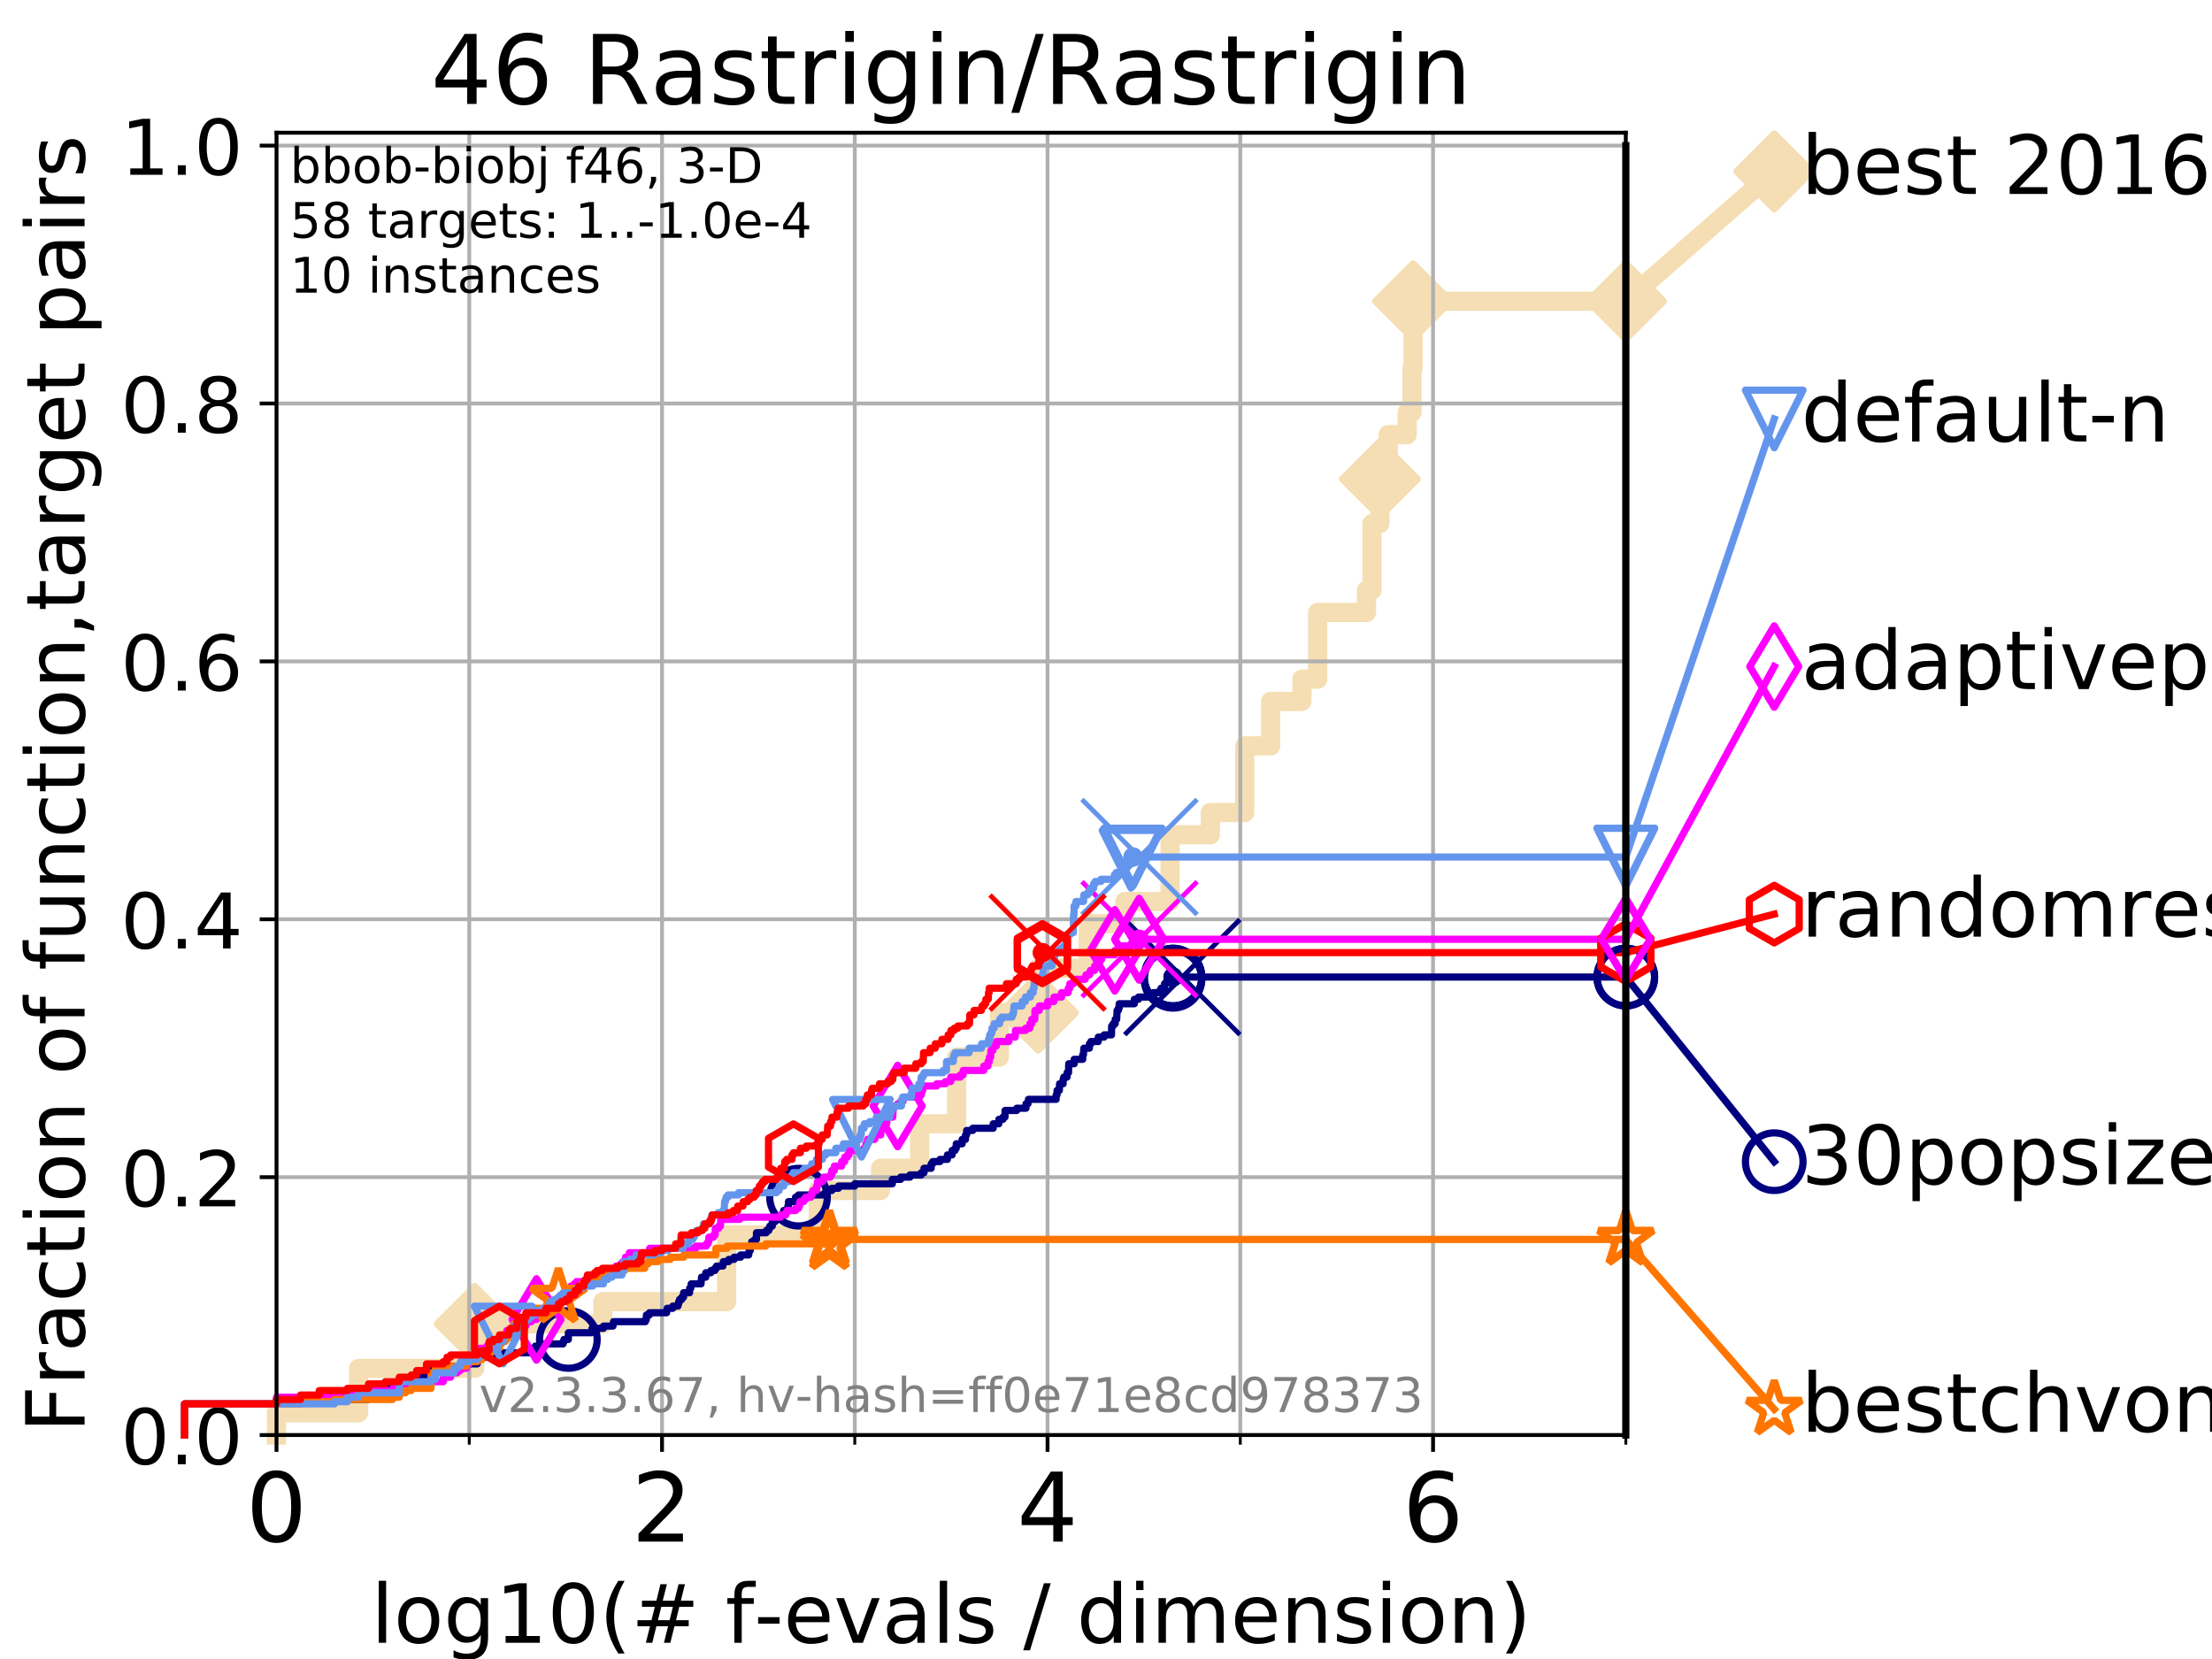 <?xml version="1.0" encoding="utf-8" standalone="no"?>
<!DOCTYPE svg PUBLIC "-//W3C//DTD SVG 1.1//EN"
  "http://www.w3.org/Graphics/SVG/1.1/DTD/svg11.dtd">
<!-- Created with matplotlib (https://matplotlib.org/) -->
<svg height="345.6pt" version="1.1" viewBox="0 0 460.8 345.6" width="460.8pt" xmlns="http://www.w3.org/2000/svg" xmlns:xlink="http://www.w3.org/1999/xlink">
 <defs>
  <style type="text/css">
*{stroke-linecap:butt;stroke-linejoin:round;}
  </style>
 </defs>
 <g id="figure_1">
  <g id="patch_1">
   <path d="M 0 345.6 
L 460.8 345.6 
L 460.8 0 
L 0 0 
z
" style="fill:#ffffff;"/>
  </g>
  <g id="axes_1">
   <g id="patch_2">
    <path d="M 57.6 298.944 
L 338.688 298.944 
L 338.688 27.648 
L 57.6 27.648 
z
" style="fill:#ffffff;"/>
   </g>
   <g id="line2d_1">
    <path d="M 57.6 298.944 
L 57.6 294.313 
L 74.705 294.313 
L 74.705 285.05 
L 98.881 285.05 
L 98.881 275.788 
L 125.589 275.788 
L 125.589 271.157 
L 151.368 271.157 
L 151.368 257.263 
L 170.437 257.263 
L 170.437 248.001 
L 183.429 248.001 
L 183.429 243.37 
L 191.574 243.37 
L 191.574 234.107 
L 199.291 234.107 
L 199.291 220.214 
L 208.189 220.214 
L 208.189 210.951 
L 216.244 210.951 
L 216.244 201.689 
L 226.71 201.689 
L 226.71 192.426 
L 234.341 192.426 
L 234.341 187.795 
L 243.75 187.795 
L 243.75 173.901 
L 252.134 173.901 
L 252.134 169.27 
L 259.298 169.27 
L 259.298 155.377 
L 264.701 155.377 
L 264.701 146.114 
L 271.217 146.114 
L 271.217 141.483 
L 274.503 141.483 
L 274.503 127.589 
L 284.662 127.589 
L 284.662 122.958 
L 285.807 122.958 
L 285.807 109.065 
L 287.451 109.065 
L 287.451 99.802 
L 289.187 99.802 
L 289.187 90.54 
L 293.138 90.54 
L 293.138 85.909 
L 294.148 85.909 
L 294.148 76.646 
L 294.373 76.646 
L 294.373 62.753 
L 338.688 62.753 
" style="fill:none;stroke:#f5deb3;stroke-linecap:square;stroke-width:4;"/>
   </g>
   <g id="line2d_2">
    <defs>
     <path d="M 0 7.778 
L 7.778 0 
L 0 -7.778 
L -7.778 0 
z
" id="m3f3dcc3f56" style="stroke:#f5deb3;stroke-linejoin:miter;stroke-width:1.5;"/>
    </defs>
    <g>
     <use style="fill:#f5deb3;stroke:#f5deb3;stroke-linejoin:miter;stroke-width:1.5;" x="98.881" xlink:href="#m3f3dcc3f56" y="275.788"/>
     <use style="fill:#f5deb3;stroke:#f5deb3;stroke-linejoin:miter;stroke-width:1.5;" x="216.244" xlink:href="#m3f3dcc3f56" y="210.951"/>
     <use style="fill:#f5deb3;stroke:#f5deb3;stroke-linejoin:miter;stroke-width:1.5;" x="287.451" xlink:href="#m3f3dcc3f56" y="99.802"/>
     <use style="fill:#f5deb3;stroke:#f5deb3;stroke-linejoin:miter;stroke-width:1.5;" x="294.373" xlink:href="#m3f3dcc3f56" y="62.753"/>
     <use style="fill:#f5deb3;stroke:#f5deb3;stroke-linejoin:miter;stroke-width:1.5;" x="338.688" xlink:href="#m3f3dcc3f56" y="62.753"/>
    </g>
   </g>
   <g id="line2d_3">
    <path style="fill:none;stroke:#f5deb3;stroke-linecap:square;stroke-width:4;"/>
    <g/>
   </g>
   <g id="line2d_4">
    <path d="M 338.688 62.753 
L 369.608 35.706 
" style="fill:none;stroke:#f5deb3;stroke-linecap:square;stroke-width:4;"/>
    <g>
     <use style="fill:#f5deb3;stroke:#f5deb3;stroke-linejoin:miter;stroke-width:1.5;" x="338.688" xlink:href="#m3f3dcc3f56" y="62.753"/>
     <use style="fill:#f5deb3;stroke:#f5deb3;stroke-linejoin:miter;stroke-width:1.5;" x="369.608" xlink:href="#m3f3dcc3f56" y="35.706"/>
    </g>
   </g>
   <g id="matplotlib.axis_1">
    <g id="xtick_1">
     <g id="line2d_5">
      <path clip-path="url(#p3a0f46d67a)" d="M 57.6 298.944 
L 57.6 27.648 
" style="fill:none;stroke:#b0b0b0;stroke-linecap:square;stroke-width:0.8;"/>
     </g>
     <g id="line2d_6">
      <defs>
       <path d="M 0 0 
L 0 3.5 
" id="md707015c27" style="stroke:#000000;stroke-width:0.8;"/>
      </defs>
      <g>
       <use style="stroke:#000000;stroke-width:0.8;" x="57.6" xlink:href="#md707015c27" y="298.944"/>
      </g>
     </g>
     <g id="text_1">
      <!-- 0 -->
      <defs>
       <path d="M 31.781 66.406 
Q 24.172 66.406 20.328 58.906 
Q 16.5 51.422 16.5 36.375 
Q 16.5 21.391 20.328 13.891 
Q 24.172 6.391 31.781 6.391 
Q 39.453 6.391 43.281 13.891 
Q 47.125 21.391 47.125 36.375 
Q 47.125 51.422 43.281 58.906 
Q 39.453 66.406 31.781 66.406 
z
M 31.781 74.219 
Q 44.047 74.219 50.516 64.516 
Q 56.984 54.828 56.984 36.375 
Q 56.984 17.969 50.516 8.266 
Q 44.047 -1.422 31.781 -1.422 
Q 19.531 -1.422 13.062 8.266 
Q 6.594 17.969 6.594 36.375 
Q 6.594 54.828 13.062 64.516 
Q 19.531 74.219 31.781 74.219 
z
" id="DejaVuSans-48"/>
      </defs>
      <g transform="translate(51.237 321.141)scale(0.2 -0.2)">
       <use xlink:href="#DejaVuSans-48"/>
      </g>
     </g>
    </g>
    <g id="xtick_2">
     <g id="line2d_7">
      <path clip-path="url(#p3a0f46d67a)" d="M 137.911 298.944 
L 137.911 27.648 
" style="fill:none;stroke:#b0b0b0;stroke-linecap:square;stroke-width:0.8;"/>
     </g>
     <g id="line2d_8">
      <g>
       <use style="stroke:#000000;stroke-width:0.8;" x="137.911" xlink:href="#md707015c27" y="298.944"/>
      </g>
     </g>
     <g id="text_2">
      <!-- 2 -->
      <defs>
       <path d="M 19.188 8.297 
L 53.609 8.297 
L 53.609 0 
L 7.328 0 
L 7.328 8.297 
Q 12.938 14.109 22.625 23.891 
Q 32.328 33.688 34.812 36.531 
Q 39.547 41.844 41.422 45.531 
Q 43.312 49.219 43.312 52.781 
Q 43.312 58.594 39.234 62.25 
Q 35.156 65.922 28.609 65.922 
Q 23.969 65.922 18.812 64.312 
Q 13.672 62.703 7.812 59.422 
L 7.812 69.391 
Q 13.766 71.781 18.938 73 
Q 24.125 74.219 28.422 74.219 
Q 39.75 74.219 46.484 68.547 
Q 53.219 62.891 53.219 53.422 
Q 53.219 48.922 51.531 44.891 
Q 49.859 40.875 45.406 35.406 
Q 44.188 33.984 37.641 27.219 
Q 31.109 20.453 19.188 8.297 
z
" id="DejaVuSans-50"/>
      </defs>
      <g transform="translate(131.548 321.141)scale(0.2 -0.2)">
       <use xlink:href="#DejaVuSans-50"/>
      </g>
     </g>
    </g>
    <g id="xtick_3">
     <g id="line2d_9">
      <path clip-path="url(#p3a0f46d67a)" d="M 218.222 298.944 
L 218.222 27.648 
" style="fill:none;stroke:#b0b0b0;stroke-linecap:square;stroke-width:0.8;"/>
     </g>
     <g id="line2d_10">
      <g>
       <use style="stroke:#000000;stroke-width:0.8;" x="218.222" xlink:href="#md707015c27" y="298.944"/>
      </g>
     </g>
     <g id="text_3">
      <!-- 4 -->
      <defs>
       <path d="M 37.797 64.312 
L 12.891 25.391 
L 37.797 25.391 
z
M 35.203 72.906 
L 47.609 72.906 
L 47.609 25.391 
L 58.016 25.391 
L 58.016 17.188 
L 47.609 17.188 
L 47.609 0 
L 37.797 0 
L 37.797 17.188 
L 4.891 17.188 
L 4.891 26.703 
z
" id="DejaVuSans-52"/>
      </defs>
      <g transform="translate(211.859 321.141)scale(0.2 -0.2)">
       <use xlink:href="#DejaVuSans-52"/>
      </g>
     </g>
    </g>
    <g id="xtick_4">
     <g id="line2d_11">
      <path clip-path="url(#p3a0f46d67a)" d="M 298.533 298.944 
L 298.533 27.648 
" style="fill:none;stroke:#b0b0b0;stroke-linecap:square;stroke-width:0.8;"/>
     </g>
     <g id="line2d_12">
      <g>
       <use style="stroke:#000000;stroke-width:0.8;" x="298.533" xlink:href="#md707015c27" y="298.944"/>
      </g>
     </g>
     <g id="text_4">
      <!-- 6 -->
      <defs>
       <path d="M 33.016 40.375 
Q 26.375 40.375 22.484 35.828 
Q 18.609 31.297 18.609 23.391 
Q 18.609 15.531 22.484 10.953 
Q 26.375 6.391 33.016 6.391 
Q 39.656 6.391 43.531 10.953 
Q 47.406 15.531 47.406 23.391 
Q 47.406 31.297 43.531 35.828 
Q 39.656 40.375 33.016 40.375 
z
M 52.594 71.297 
L 52.594 62.312 
Q 48.875 64.062 45.094 64.984 
Q 41.312 65.922 37.594 65.922 
Q 27.828 65.922 22.672 59.328 
Q 17.531 52.734 16.797 39.406 
Q 19.672 43.656 24.016 45.922 
Q 28.375 48.188 33.594 48.188 
Q 44.578 48.188 50.953 41.516 
Q 57.328 34.859 57.328 23.391 
Q 57.328 12.156 50.688 5.359 
Q 44.047 -1.422 33.016 -1.422 
Q 20.359 -1.422 13.672 8.266 
Q 6.984 17.969 6.984 36.375 
Q 6.984 53.656 15.188 63.938 
Q 23.391 74.219 37.203 74.219 
Q 40.922 74.219 44.703 73.484 
Q 48.484 72.75 52.594 71.297 
z
" id="DejaVuSans-54"/>
      </defs>
      <g transform="translate(292.17 321.141)scale(0.2 -0.2)">
       <use xlink:href="#DejaVuSans-54"/>
      </g>
     </g>
    </g>
    <g id="xtick_5">
     <g id="line2d_13">
      <path clip-path="url(#p3a0f46d67a)" d="M 97.755 298.944 
L 97.755 27.648 
" style="fill:none;stroke:#b0b0b0;stroke-linecap:square;stroke-width:0.8;"/>
     </g>
     <g id="line2d_14">
      <defs>
       <path d="M 0 0 
L 0 2 
" id="mc45c1ad135" style="stroke:#000000;stroke-width:0.6;"/>
      </defs>
      <g>
       <use style="stroke:#000000;stroke-width:0.6;" x="97.755" xlink:href="#mc45c1ad135" y="298.944"/>
      </g>
     </g>
    </g>
    <g id="xtick_6">
     <g id="line2d_15">
      <path clip-path="url(#p3a0f46d67a)" d="M 178.066 298.944 
L 178.066 27.648 
" style="fill:none;stroke:#b0b0b0;stroke-linecap:square;stroke-width:0.8;"/>
     </g>
     <g id="line2d_16">
      <g>
       <use style="stroke:#000000;stroke-width:0.6;" x="178.066" xlink:href="#mc45c1ad135" y="298.944"/>
      </g>
     </g>
    </g>
    <g id="xtick_7">
     <g id="line2d_17">
      <path clip-path="url(#p3a0f46d67a)" d="M 258.377 298.944 
L 258.377 27.648 
" style="fill:none;stroke:#b0b0b0;stroke-linecap:square;stroke-width:0.8;"/>
     </g>
     <g id="line2d_18">
      <g>
       <use style="stroke:#000000;stroke-width:0.6;" x="258.377" xlink:href="#mc45c1ad135" y="298.944"/>
      </g>
     </g>
    </g>
    <g id="xtick_8">
     <g id="line2d_19">
      <path clip-path="url(#p3a0f46d67a)" d="M 338.688 298.944 
L 338.688 27.648 
" style="fill:none;stroke:#b0b0b0;stroke-linecap:square;stroke-width:0.8;"/>
     </g>
     <g id="line2d_20">
      <g>
       <use style="stroke:#000000;stroke-width:0.6;" x="338.688" xlink:href="#mc45c1ad135" y="298.944"/>
      </g>
     </g>
    </g>
    <g id="text_5">
     <!-- log10(# f-evals / dimension) -->
     <defs>
      <path d="M 9.422 75.984 
L 18.406 75.984 
L 18.406 0 
L 9.422 0 
z
" id="DejaVuSans-108"/>
      <path d="M 30.609 48.391 
Q 23.391 48.391 19.188 42.75 
Q 14.984 37.109 14.984 27.297 
Q 14.984 17.484 19.156 11.844 
Q 23.344 6.203 30.609 6.203 
Q 37.797 6.203 41.984 11.859 
Q 46.188 17.531 46.188 27.297 
Q 46.188 37.016 41.984 42.703 
Q 37.797 48.391 30.609 48.391 
z
M 30.609 56 
Q 42.328 56 49.016 48.375 
Q 55.719 40.766 55.719 27.297 
Q 55.719 13.875 49.016 6.219 
Q 42.328 -1.422 30.609 -1.422 
Q 18.844 -1.422 12.172 6.219 
Q 5.516 13.875 5.516 27.297 
Q 5.516 40.766 12.172 48.375 
Q 18.844 56 30.609 56 
z
" id="DejaVuSans-111"/>
      <path d="M 45.406 27.984 
Q 45.406 37.75 41.375 43.109 
Q 37.359 48.484 30.078 48.484 
Q 22.859 48.484 18.828 43.109 
Q 14.797 37.75 14.797 27.984 
Q 14.797 18.266 18.828 12.891 
Q 22.859 7.516 30.078 7.516 
Q 37.359 7.516 41.375 12.891 
Q 45.406 18.266 45.406 27.984 
z
M 54.391 6.781 
Q 54.391 -7.172 48.188 -13.984 
Q 42 -20.797 29.203 -20.797 
Q 24.469 -20.797 20.266 -20.094 
Q 16.062 -19.391 12.109 -17.922 
L 12.109 -9.188 
Q 16.062 -11.328 19.922 -12.344 
Q 23.781 -13.375 27.781 -13.375 
Q 36.625 -13.375 41.016 -8.766 
Q 45.406 -4.156 45.406 5.172 
L 45.406 9.625 
Q 42.625 4.781 38.281 2.391 
Q 33.938 0 27.875 0 
Q 17.828 0 11.672 7.656 
Q 5.516 15.328 5.516 27.984 
Q 5.516 40.672 11.672 48.328 
Q 17.828 56 27.875 56 
Q 33.938 56 38.281 53.609 
Q 42.625 51.219 45.406 46.391 
L 45.406 54.688 
L 54.391 54.688 
z
" id="DejaVuSans-103"/>
      <path d="M 12.406 8.297 
L 28.516 8.297 
L 28.516 63.922 
L 10.984 60.406 
L 10.984 69.391 
L 28.422 72.906 
L 38.281 72.906 
L 38.281 8.297 
L 54.391 8.297 
L 54.391 0 
L 12.406 0 
z
" id="DejaVuSans-49"/>
      <path d="M 31 75.875 
Q 24.469 64.656 21.281 53.656 
Q 18.109 42.672 18.109 31.391 
Q 18.109 20.125 21.312 9.062 
Q 24.516 -2 31 -13.188 
L 23.188 -13.188 
Q 15.875 -1.703 12.234 9.375 
Q 8.594 20.453 8.594 31.391 
Q 8.594 42.281 12.203 53.312 
Q 15.828 64.359 23.188 75.875 
z
" id="DejaVuSans-40"/>
      <path d="M 51.125 44 
L 36.922 44 
L 32.812 27.688 
L 47.125 27.688 
z
M 43.797 71.781 
L 38.719 51.516 
L 52.984 51.516 
L 58.109 71.781 
L 65.922 71.781 
L 60.891 51.516 
L 76.125 51.516 
L 76.125 44 
L 58.984 44 
L 54.984 27.688 
L 70.516 27.688 
L 70.516 20.219 
L 53.078 20.219 
L 48 0 
L 40.188 0 
L 45.219 20.219 
L 30.906 20.219 
L 25.875 0 
L 18.016 0 
L 23.094 20.219 
L 7.719 20.219 
L 7.719 27.688 
L 24.906 27.688 
L 29 44 
L 13.281 44 
L 13.281 51.516 
L 30.906 51.516 
L 35.891 71.781 
z
" id="DejaVuSans-35"/>
      <path id="DejaVuSans-32"/>
      <path d="M 37.109 75.984 
L 37.109 68.5 
L 28.516 68.5 
Q 23.688 68.5 21.797 66.547 
Q 19.922 64.594 19.922 59.516 
L 19.922 54.688 
L 34.719 54.688 
L 34.719 47.703 
L 19.922 47.703 
L 19.922 0 
L 10.891 0 
L 10.891 47.703 
L 2.297 47.703 
L 2.297 54.688 
L 10.891 54.688 
L 10.891 58.5 
Q 10.891 67.625 15.141 71.797 
Q 19.391 75.984 28.609 75.984 
z
" id="DejaVuSans-102"/>
      <path d="M 4.891 31.391 
L 31.203 31.391 
L 31.203 23.391 
L 4.891 23.391 
z
" id="DejaVuSans-45"/>
      <path d="M 56.203 29.594 
L 56.203 25.203 
L 14.891 25.203 
Q 15.484 15.922 20.484 11.062 
Q 25.484 6.203 34.422 6.203 
Q 39.594 6.203 44.453 7.469 
Q 49.312 8.734 54.109 11.281 
L 54.109 2.781 
Q 49.266 0.734 44.188 -0.344 
Q 39.109 -1.422 33.891 -1.422 
Q 20.797 -1.422 13.156 6.188 
Q 5.516 13.812 5.516 26.812 
Q 5.516 40.234 12.766 48.109 
Q 20.016 56 32.328 56 
Q 43.359 56 49.781 48.891 
Q 56.203 41.797 56.203 29.594 
z
M 47.219 32.234 
Q 47.125 39.594 43.094 43.984 
Q 39.062 48.391 32.422 48.391 
Q 24.906 48.391 20.391 44.141 
Q 15.875 39.891 15.188 32.172 
z
" id="DejaVuSans-101"/>
      <path d="M 2.984 54.688 
L 12.5 54.688 
L 29.594 8.797 
L 46.688 54.688 
L 56.203 54.688 
L 35.688 0 
L 23.484 0 
z
" id="DejaVuSans-118"/>
      <path d="M 34.281 27.484 
Q 23.391 27.484 19.188 25 
Q 14.984 22.516 14.984 16.5 
Q 14.984 11.719 18.141 8.906 
Q 21.297 6.109 26.703 6.109 
Q 34.188 6.109 38.703 11.406 
Q 43.219 16.703 43.219 25.484 
L 43.219 27.484 
z
M 52.203 31.203 
L 52.203 0 
L 43.219 0 
L 43.219 8.297 
Q 40.141 3.328 35.547 0.953 
Q 30.953 -1.422 24.312 -1.422 
Q 15.922 -1.422 10.953 3.297 
Q 6 8.016 6 15.922 
Q 6 25.141 12.172 29.828 
Q 18.359 34.516 30.609 34.516 
L 43.219 34.516 
L 43.219 35.406 
Q 43.219 41.609 39.141 45 
Q 35.062 48.391 27.688 48.391 
Q 23 48.391 18.547 47.266 
Q 14.109 46.141 10.016 43.891 
L 10.016 52.203 
Q 14.938 54.109 19.578 55.047 
Q 24.219 56 28.609 56 
Q 40.484 56 46.344 49.844 
Q 52.203 43.703 52.203 31.203 
z
" id="DejaVuSans-97"/>
      <path d="M 44.281 53.078 
L 44.281 44.578 
Q 40.484 46.531 36.375 47.5 
Q 32.281 48.484 27.875 48.484 
Q 21.188 48.484 17.844 46.438 
Q 14.5 44.391 14.5 40.281 
Q 14.5 37.156 16.891 35.375 
Q 19.281 33.594 26.516 31.984 
L 29.594 31.297 
Q 39.156 29.25 43.188 25.516 
Q 47.219 21.781 47.219 15.094 
Q 47.219 7.469 41.188 3.016 
Q 35.156 -1.422 24.609 -1.422 
Q 20.219 -1.422 15.453 -0.562 
Q 10.688 0.297 5.422 2 
L 5.422 11.281 
Q 10.406 8.688 15.234 7.391 
Q 20.062 6.109 24.812 6.109 
Q 31.156 6.109 34.562 8.281 
Q 37.984 10.453 37.984 14.406 
Q 37.984 18.062 35.516 20.016 
Q 33.062 21.969 24.703 23.781 
L 21.578 24.516 
Q 13.234 26.266 9.516 29.906 
Q 5.812 33.547 5.812 39.891 
Q 5.812 47.609 11.281 51.797 
Q 16.75 56 26.812 56 
Q 31.781 56 36.172 55.266 
Q 40.578 54.547 44.281 53.078 
z
" id="DejaVuSans-115"/>
      <path d="M 25.391 72.906 
L 33.688 72.906 
L 8.297 -9.281 
L 0 -9.281 
z
" id="DejaVuSans-47"/>
      <path d="M 45.406 46.391 
L 45.406 75.984 
L 54.391 75.984 
L 54.391 0 
L 45.406 0 
L 45.406 8.203 
Q 42.578 3.328 38.25 0.953 
Q 33.938 -1.422 27.875 -1.422 
Q 17.969 -1.422 11.734 6.484 
Q 5.516 14.406 5.516 27.297 
Q 5.516 40.188 11.734 48.094 
Q 17.969 56 27.875 56 
Q 33.938 56 38.25 53.625 
Q 42.578 51.266 45.406 46.391 
z
M 14.797 27.297 
Q 14.797 17.391 18.875 11.75 
Q 22.953 6.109 30.078 6.109 
Q 37.203 6.109 41.297 11.75 
Q 45.406 17.391 45.406 27.297 
Q 45.406 37.203 41.297 42.844 
Q 37.203 48.484 30.078 48.484 
Q 22.953 48.484 18.875 42.844 
Q 14.797 37.203 14.797 27.297 
z
" id="DejaVuSans-100"/>
      <path d="M 9.422 54.688 
L 18.406 54.688 
L 18.406 0 
L 9.422 0 
z
M 9.422 75.984 
L 18.406 75.984 
L 18.406 64.594 
L 9.422 64.594 
z
" id="DejaVuSans-105"/>
      <path d="M 52 44.188 
Q 55.375 50.25 60.062 53.125 
Q 64.75 56 71.094 56 
Q 79.641 56 84.281 50.016 
Q 88.922 44.047 88.922 33.016 
L 88.922 0 
L 79.891 0 
L 79.891 32.719 
Q 79.891 40.578 77.094 44.375 
Q 74.312 48.188 68.609 48.188 
Q 61.625 48.188 57.562 43.547 
Q 53.516 38.922 53.516 30.906 
L 53.516 0 
L 44.484 0 
L 44.484 32.719 
Q 44.484 40.625 41.703 44.406 
Q 38.922 48.188 33.109 48.188 
Q 26.219 48.188 22.156 43.531 
Q 18.109 38.875 18.109 30.906 
L 18.109 0 
L 9.078 0 
L 9.078 54.688 
L 18.109 54.688 
L 18.109 46.188 
Q 21.188 51.219 25.484 53.609 
Q 29.781 56 35.688 56 
Q 41.656 56 45.828 52.969 
Q 50 49.953 52 44.188 
z
" id="DejaVuSans-109"/>
      <path d="M 54.891 33.016 
L 54.891 0 
L 45.906 0 
L 45.906 32.719 
Q 45.906 40.484 42.875 44.328 
Q 39.844 48.188 33.797 48.188 
Q 26.516 48.188 22.312 43.547 
Q 18.109 38.922 18.109 30.906 
L 18.109 0 
L 9.078 0 
L 9.078 54.688 
L 18.109 54.688 
L 18.109 46.188 
Q 21.344 51.125 25.703 53.562 
Q 30.078 56 35.797 56 
Q 45.219 56 50.047 50.172 
Q 54.891 44.344 54.891 33.016 
z
" id="DejaVuSans-110"/>
      <path d="M 8.016 75.875 
L 15.828 75.875 
Q 23.141 64.359 26.781 53.312 
Q 30.422 42.281 30.422 31.391 
Q 30.422 20.453 26.781 9.375 
Q 23.141 -1.703 15.828 -13.188 
L 8.016 -13.188 
Q 14.5 -2 17.703 9.062 
Q 20.906 20.125 20.906 31.391 
Q 20.906 42.672 17.703 53.656 
Q 14.5 64.656 8.016 75.875 
z
" id="DejaVuSans-41"/>
     </defs>
     <g transform="translate(77.303 342.218)scale(0.17 -0.17)">
      <use xlink:href="#DejaVuSans-108"/>
      <use x="27.783" xlink:href="#DejaVuSans-111"/>
      <use x="88.965" xlink:href="#DejaVuSans-103"/>
      <use x="152.441" xlink:href="#DejaVuSans-49"/>
      <use x="216.064" xlink:href="#DejaVuSans-48"/>
      <use x="279.688" xlink:href="#DejaVuSans-40"/>
      <use x="318.701" xlink:href="#DejaVuSans-35"/>
      <use x="402.49" xlink:href="#DejaVuSans-32"/>
      <use x="434.277" xlink:href="#DejaVuSans-102"/>
      <use x="469.404" xlink:href="#DejaVuSans-45"/>
      <use x="505.488" xlink:href="#DejaVuSans-101"/>
      <use x="567.012" xlink:href="#DejaVuSans-118"/>
      <use x="626.191" xlink:href="#DejaVuSans-97"/>
      <use x="687.471" xlink:href="#DejaVuSans-108"/>
      <use x="715.254" xlink:href="#DejaVuSans-115"/>
      <use x="767.354" xlink:href="#DejaVuSans-32"/>
      <use x="799.141" xlink:href="#DejaVuSans-47"/>
      <use x="832.832" xlink:href="#DejaVuSans-32"/>
      <use x="864.619" xlink:href="#DejaVuSans-100"/>
      <use x="928.096" xlink:href="#DejaVuSans-105"/>
      <use x="955.879" xlink:href="#DejaVuSans-109"/>
      <use x="1053.291" xlink:href="#DejaVuSans-101"/>
      <use x="1114.814" xlink:href="#DejaVuSans-110"/>
      <use x="1178.193" xlink:href="#DejaVuSans-115"/>
      <use x="1230.293" xlink:href="#DejaVuSans-105"/>
      <use x="1258.076" xlink:href="#DejaVuSans-111"/>
      <use x="1319.258" xlink:href="#DejaVuSans-110"/>
      <use x="1382.637" xlink:href="#DejaVuSans-41"/>
     </g>
    </g>
   </g>
   <g id="matplotlib.axis_2">
    <g id="ytick_1">
     <g id="line2d_21">
      <path clip-path="url(#p3a0f46d67a)" d="M 57.6 298.944 
L 338.688 298.944 
" style="fill:none;stroke:#b0b0b0;stroke-linecap:square;stroke-width:0.8;"/>
     </g>
     <g id="line2d_22">
      <defs>
       <path d="M 0 0 
L -3.5 0 
" id="mc4ddce2840" style="stroke:#000000;stroke-width:0.8;"/>
      </defs>
      <g>
       <use style="stroke:#000000;stroke-width:0.8;" x="57.6" xlink:href="#mc4ddce2840" y="298.944"/>
      </g>
     </g>
     <g id="text_6">
      <!-- 0.0 -->
      <defs>
       <path d="M 10.688 12.406 
L 21 12.406 
L 21 0 
L 10.688 0 
z
" id="DejaVuSans-46"/>
      </defs>
      <g transform="translate(25.155 305.023)scale(0.16 -0.16)">
       <use xlink:href="#DejaVuSans-48"/>
       <use x="63.623" xlink:href="#DejaVuSans-46"/>
       <use x="95.41" xlink:href="#DejaVuSans-48"/>
      </g>
     </g>
    </g>
    <g id="ytick_2">
     <g id="line2d_23">
      <path clip-path="url(#p3a0f46d67a)" d="M 57.6 245.222 
L 338.688 245.222 
" style="fill:none;stroke:#b0b0b0;stroke-linecap:square;stroke-width:0.8;"/>
     </g>
     <g id="line2d_24">
      <g>
       <use style="stroke:#000000;stroke-width:0.8;" x="57.6" xlink:href="#mc4ddce2840" y="245.222"/>
      </g>
     </g>
     <g id="text_7">
      <!-- 0.2 -->
      <g transform="translate(25.155 251.301)scale(0.16 -0.16)">
       <use xlink:href="#DejaVuSans-48"/>
       <use x="63.623" xlink:href="#DejaVuSans-46"/>
       <use x="95.41" xlink:href="#DejaVuSans-50"/>
      </g>
     </g>
    </g>
    <g id="ytick_3">
     <g id="line2d_25">
      <path clip-path="url(#p3a0f46d67a)" d="M 57.6 191.5 
L 338.688 191.5 
" style="fill:none;stroke:#b0b0b0;stroke-linecap:square;stroke-width:0.8;"/>
     </g>
     <g id="line2d_26">
      <g>
       <use style="stroke:#000000;stroke-width:0.8;" x="57.6" xlink:href="#mc4ddce2840" y="191.5"/>
      </g>
     </g>
     <g id="text_8">
      <!-- 0.4 -->
      <g transform="translate(25.155 197.579)scale(0.16 -0.16)">
       <use xlink:href="#DejaVuSans-48"/>
       <use x="63.623" xlink:href="#DejaVuSans-46"/>
       <use x="95.41" xlink:href="#DejaVuSans-52"/>
      </g>
     </g>
    </g>
    <g id="ytick_4">
     <g id="line2d_27">
      <path clip-path="url(#p3a0f46d67a)" d="M 57.6 137.778 
L 338.688 137.778 
" style="fill:none;stroke:#b0b0b0;stroke-linecap:square;stroke-width:0.8;"/>
     </g>
     <g id="line2d_28">
      <g>
       <use style="stroke:#000000;stroke-width:0.8;" x="57.6" xlink:href="#mc4ddce2840" y="137.778"/>
      </g>
     </g>
     <g id="text_9">
      <!-- 0.6 -->
      <g transform="translate(25.155 143.857)scale(0.16 -0.16)">
       <use xlink:href="#DejaVuSans-48"/>
       <use x="63.623" xlink:href="#DejaVuSans-46"/>
       <use x="95.41" xlink:href="#DejaVuSans-54"/>
      </g>
     </g>
    </g>
    <g id="ytick_5">
     <g id="line2d_29">
      <path clip-path="url(#p3a0f46d67a)" d="M 57.6 84.056 
L 338.688 84.056 
" style="fill:none;stroke:#b0b0b0;stroke-linecap:square;stroke-width:0.8;"/>
     </g>
     <g id="line2d_30">
      <g>
       <use style="stroke:#000000;stroke-width:0.8;" x="57.6" xlink:href="#mc4ddce2840" y="84.056"/>
      </g>
     </g>
     <g id="text_10">
      <!-- 0.8 -->
      <defs>
       <path d="M 31.781 34.625 
Q 24.75 34.625 20.719 30.859 
Q 16.703 27.094 16.703 20.516 
Q 16.703 13.922 20.719 10.156 
Q 24.75 6.391 31.781 6.391 
Q 38.812 6.391 42.859 10.172 
Q 46.922 13.969 46.922 20.516 
Q 46.922 27.094 42.891 30.859 
Q 38.875 34.625 31.781 34.625 
z
M 21.922 38.812 
Q 15.578 40.375 12.031 44.719 
Q 8.5 49.078 8.5 55.328 
Q 8.5 64.062 14.719 69.141 
Q 20.953 74.219 31.781 74.219 
Q 42.672 74.219 48.875 69.141 
Q 55.078 64.062 55.078 55.328 
Q 55.078 49.078 51.531 44.719 
Q 48 40.375 41.703 38.812 
Q 48.828 37.156 52.797 32.312 
Q 56.781 27.484 56.781 20.516 
Q 56.781 9.906 50.312 4.234 
Q 43.844 -1.422 31.781 -1.422 
Q 19.734 -1.422 13.25 4.234 
Q 6.781 9.906 6.781 20.516 
Q 6.781 27.484 10.781 32.312 
Q 14.797 37.156 21.922 38.812 
z
M 18.312 54.391 
Q 18.312 48.734 21.844 45.562 
Q 25.391 42.391 31.781 42.391 
Q 38.141 42.391 41.719 45.562 
Q 45.312 48.734 45.312 54.391 
Q 45.312 60.062 41.719 63.234 
Q 38.141 66.406 31.781 66.406 
Q 25.391 66.406 21.844 63.234 
Q 18.312 60.062 18.312 54.391 
z
" id="DejaVuSans-56"/>
      </defs>
      <g transform="translate(25.155 90.135)scale(0.16 -0.16)">
       <use xlink:href="#DejaVuSans-48"/>
       <use x="63.623" xlink:href="#DejaVuSans-46"/>
       <use x="95.41" xlink:href="#DejaVuSans-56"/>
      </g>
     </g>
    </g>
    <g id="ytick_6">
     <g id="line2d_31">
      <path clip-path="url(#p3a0f46d67a)" d="M 57.6 30.334 
L 338.688 30.334 
" style="fill:none;stroke:#b0b0b0;stroke-linecap:square;stroke-width:0.8;"/>
     </g>
     <g id="line2d_32">
      <g>
       <use style="stroke:#000000;stroke-width:0.8;" x="57.6" xlink:href="#mc4ddce2840" y="30.334"/>
      </g>
     </g>
     <g id="text_11">
      <!-- 1.0 -->
      <g transform="translate(25.155 36.413)scale(0.16 -0.16)">
       <use xlink:href="#DejaVuSans-49"/>
       <use x="63.623" xlink:href="#DejaVuSans-46"/>
       <use x="95.41" xlink:href="#DejaVuSans-48"/>
      </g>
     </g>
    </g>
    <g id="text_12">
     <!-- Fraction of function,target pairs -->
     <defs>
      <path d="M 9.812 72.906 
L 51.703 72.906 
L 51.703 64.594 
L 19.672 64.594 
L 19.672 43.109 
L 48.578 43.109 
L 48.578 34.812 
L 19.672 34.812 
L 19.672 0 
L 9.812 0 
z
" id="DejaVuSans-70"/>
      <path d="M 41.109 46.297 
Q 39.594 47.172 37.812 47.578 
Q 36.031 48 33.891 48 
Q 26.266 48 22.188 43.047 
Q 18.109 38.094 18.109 28.812 
L 18.109 0 
L 9.078 0 
L 9.078 54.688 
L 18.109 54.688 
L 18.109 46.188 
Q 20.953 51.172 25.484 53.578 
Q 30.031 56 36.531 56 
Q 37.453 56 38.578 55.875 
Q 39.703 55.766 41.062 55.516 
z
" id="DejaVuSans-114"/>
      <path d="M 48.781 52.594 
L 48.781 44.188 
Q 44.969 46.297 41.141 47.344 
Q 37.312 48.391 33.406 48.391 
Q 24.656 48.391 19.812 42.844 
Q 14.984 37.312 14.984 27.297 
Q 14.984 17.281 19.812 11.734 
Q 24.656 6.203 33.406 6.203 
Q 37.312 6.203 41.141 7.25 
Q 44.969 8.297 48.781 10.406 
L 48.781 2.094 
Q 45.016 0.344 40.984 -0.531 
Q 36.969 -1.422 32.422 -1.422 
Q 20.062 -1.422 12.781 6.344 
Q 5.516 14.109 5.516 27.297 
Q 5.516 40.672 12.859 48.328 
Q 20.219 56 33.016 56 
Q 37.156 56 41.109 55.141 
Q 45.062 54.297 48.781 52.594 
z
" id="DejaVuSans-99"/>
      <path d="M 18.312 70.219 
L 18.312 54.688 
L 36.812 54.688 
L 36.812 47.703 
L 18.312 47.703 
L 18.312 18.016 
Q 18.312 11.328 20.141 9.422 
Q 21.969 7.516 27.594 7.516 
L 36.812 7.516 
L 36.812 0 
L 27.594 0 
Q 17.188 0 13.234 3.875 
Q 9.281 7.766 9.281 18.016 
L 9.281 47.703 
L 2.688 47.703 
L 2.688 54.688 
L 9.281 54.688 
L 9.281 70.219 
z
" id="DejaVuSans-116"/>
      <path d="M 8.5 21.578 
L 8.5 54.688 
L 17.484 54.688 
L 17.484 21.922 
Q 17.484 14.156 20.5 10.266 
Q 23.531 6.391 29.594 6.391 
Q 36.859 6.391 41.078 11.031 
Q 45.312 15.672 45.312 23.688 
L 45.312 54.688 
L 54.297 54.688 
L 54.297 0 
L 45.312 0 
L 45.312 8.406 
Q 42.047 3.422 37.719 1 
Q 33.406 -1.422 27.688 -1.422 
Q 18.266 -1.422 13.375 4.438 
Q 8.5 10.297 8.5 21.578 
z
M 31.109 56 
z
" id="DejaVuSans-117"/>
      <path d="M 11.719 12.406 
L 22.016 12.406 
L 22.016 4 
L 14.016 -11.625 
L 7.719 -11.625 
L 11.719 4 
z
" id="DejaVuSans-44"/>
      <path d="M 18.109 8.203 
L 18.109 -20.797 
L 9.078 -20.797 
L 9.078 54.688 
L 18.109 54.688 
L 18.109 46.391 
Q 20.953 51.266 25.266 53.625 
Q 29.594 56 35.594 56 
Q 45.562 56 51.781 48.094 
Q 58.016 40.188 58.016 27.297 
Q 58.016 14.406 51.781 6.484 
Q 45.562 -1.422 35.594 -1.422 
Q 29.594 -1.422 25.266 0.953 
Q 20.953 3.328 18.109 8.203 
z
M 48.688 27.297 
Q 48.688 37.203 44.609 42.844 
Q 40.531 48.484 33.406 48.484 
Q 26.266 48.484 22.188 42.844 
Q 18.109 37.203 18.109 27.297 
Q 18.109 17.391 22.188 11.75 
Q 26.266 6.109 33.406 6.109 
Q 40.531 6.109 44.609 11.75 
Q 48.688 17.391 48.688 27.297 
z
" id="DejaVuSans-112"/>
     </defs>
     <g transform="translate(17.62 298.435)rotate(-90)scale(0.17 -0.17)">
      <use xlink:href="#DejaVuSans-70"/>
      <use x="57.41" xlink:href="#DejaVuSans-114"/>
      <use x="98.523" xlink:href="#DejaVuSans-97"/>
      <use x="159.803" xlink:href="#DejaVuSans-99"/>
      <use x="214.783" xlink:href="#DejaVuSans-116"/>
      <use x="253.992" xlink:href="#DejaVuSans-105"/>
      <use x="281.775" xlink:href="#DejaVuSans-111"/>
      <use x="342.957" xlink:href="#DejaVuSans-110"/>
      <use x="406.336" xlink:href="#DejaVuSans-32"/>
      <use x="438.123" xlink:href="#DejaVuSans-111"/>
      <use x="499.305" xlink:href="#DejaVuSans-102"/>
      <use x="534.51" xlink:href="#DejaVuSans-32"/>
      <use x="566.297" xlink:href="#DejaVuSans-102"/>
      <use x="601.502" xlink:href="#DejaVuSans-117"/>
      <use x="664.881" xlink:href="#DejaVuSans-110"/>
      <use x="728.26" xlink:href="#DejaVuSans-99"/>
      <use x="783.24" xlink:href="#DejaVuSans-116"/>
      <use x="822.449" xlink:href="#DejaVuSans-105"/>
      <use x="850.232" xlink:href="#DejaVuSans-111"/>
      <use x="911.414" xlink:href="#DejaVuSans-110"/>
      <use x="974.793" xlink:href="#DejaVuSans-44"/>
      <use x="1006.58" xlink:href="#DejaVuSans-116"/>
      <use x="1045.789" xlink:href="#DejaVuSans-97"/>
      <use x="1107.068" xlink:href="#DejaVuSans-114"/>
      <use x="1148.166" xlink:href="#DejaVuSans-103"/>
      <use x="1211.643" xlink:href="#DejaVuSans-101"/>
      <use x="1273.166" xlink:href="#DejaVuSans-116"/>
      <use x="1312.375" xlink:href="#DejaVuSans-32"/>
      <use x="1344.162" xlink:href="#DejaVuSans-112"/>
      <use x="1407.639" xlink:href="#DejaVuSans-97"/>
      <use x="1468.918" xlink:href="#DejaVuSans-105"/>
      <use x="1496.701" xlink:href="#DejaVuSans-114"/>
      <use x="1537.814" xlink:href="#DejaVuSans-115"/>
     </g>
    </g>
   </g>
   <g id="line2d_33">
    <defs>
     <path d="M 0 1.5 
C 0.398 1.5 0.779 1.342 1.061 1.061 
C 1.342 0.779 1.5 0.398 1.5 0 
C 1.5 -0.398 1.342 -0.779 1.061 -1.061 
C 0.779 -1.342 0.398 -1.5 0 -1.5 
C -0.398 -1.5 -0.779 -1.342 -1.061 -1.061 
C -1.342 -0.779 -1.5 -0.398 -1.5 0 
C -1.5 0.398 -1.342 0.779 -1.061 1.061 
C -0.779 1.342 -0.398 1.5 0 1.5 
z
" id="m9e823b31c8" style="stroke:#f5deb3;"/>
    </defs>
    <g>
     <use style="fill:#f5deb3;stroke:#f5deb3;" x="294.373" xlink:href="#m9e823b31c8" y="62.753"/>
     <use style="fill:#f5deb3;stroke:#f5deb3;" x="294.373" xlink:href="#m9e823b31c8" y="62.753"/>
    </g>
   </g>
   <g id="line2d_34">
    <defs>
     <path d="M 0 1.5 
C 0.398 1.5 0.779 1.342 1.061 1.061 
C 1.342 0.779 1.5 0.398 1.5 0 
C 1.5 -0.398 1.342 -0.779 1.061 -1.061 
C 0.779 -1.342 0.398 -1.5 0 -1.5 
C -0.398 -1.5 -0.779 -1.342 -1.061 -1.061 
C -1.342 -0.779 -1.5 -0.398 -1.5 0 
C -1.5 0.398 -1.342 0.779 -1.061 1.061 
C -0.779 1.342 -0.398 1.5 0 1.5 
z
" id="m1a62af220b" style="stroke:#000080;"/>
    </defs>
    <g>
     <use style="fill:#000080;stroke:#000080;" x="244.357" xlink:href="#m1a62af220b" y="203.541"/>
     <use style="fill:#000080;stroke:#000080;" x="244.357" xlink:href="#m1a62af220b" y="203.541"/>
    </g>
   </g>
   <g id="line2d_35">
    <path d="M 38.441 298.944 
L 38.441 292.46 
L 57.6 292.46 
L 57.6 291.534 
L 76.759 291.534 
L 76.759 290.608 
L 78.596 290.608 
L 78.596 289.218 
L 81.776 289.218 
L 81.776 288.292 
L 84.464 288.292 
L 84.464 287.829 
L 85.667 287.829 
L 85.667 286.903 
L 89.79 286.903 
L 89.79 285.514 
L 92.347 285.514 
L 92.347 284.587 
L 97.164 284.587 
L 97.164 284.124 
L 99.418 284.124 
L 99.418 283.198 
L 99.938 283.198 
L 99.938 282.735 
L 101.413 282.735 
L 101.413 282.272 
L 104.435 282.272 
L 104.435 281.809 
L 110.694 281.809 
L 110.694 281.345 
L 111.506 281.345 
L 111.506 280.419 
L 113.501 280.419 
L 113.501 279.956 
L 117.298 279.956 
L 117.298 279.493 
L 117.486 279.493 
L 117.486 279.03 
L 118.4 279.03 
L 118.4 277.64 
L 123.193 277.64 
L 123.193 277.177 
L 123.327 277.177 
L 123.327 276.714 
L 125.706 276.714 
L 125.706 276.251 
L 127.695 276.251 
L 127.799 275.325 
L 134.45 275.325 
L 134.45 274.862 
L 134.661 274.862 
L 134.661 273.935 
L 135.281 273.935 
L 135.281 273.472 
L 138.872 273.472 
L 138.982 272.546 
L 140.145 272.546 
L 140.145 272.083 
L 141.235 272.083 
L 141.235 271.62 
L 141.379 271.62 
L 141.379 271.157 
L 141.568 271.157 
L 141.568 270.694 
L 142.033 270.694 
L 142.033 270.231 
L 142.397 270.231 
L 142.397 269.304 
L 143.654 269.304 
L 143.654 268.378 
L 143.903 268.378 
L 143.985 267.452 
L 146.035 267.452 
L 146.144 266.062 
L 147.027 266.062 
L 147.027 265.136 
L 148.097 265.136 
L 148.097 264.673 
L 148.92 264.673 
L 148.92 264.21 
L 149.257 264.21 
L 149.257 263.747 
L 150.599 263.747 
L 150.683 262.821 
L 151.793 262.821 
L 151.793 262.357 
L 152.934 262.357 
L 152.934 261.894 
L 154.281 261.894 
L 154.281 261.431 
L 155.97 261.431 
L 156.073 260.505 
L 156.297 260.505 
L 156.378 259.579 
L 156.599 259.579 
L 156.599 258.653 
L 157.224 258.653 
L 157.224 258.189 
L 157.585 258.189 
L 157.585 256.8 
L 159.625 256.8 
L 159.625 256.337 
L 160.152 256.337 
L 160.152 255.874 
L 160.362 255.874 
L 160.362 255.411 
L 160.884 255.411 
L 160.884 254.484 
L 161.511 254.484 
L 161.511 254.021 
L 161.705 254.021 
L 161.705 253.558 
L 162.854 253.558 
L 162.854 253.095 
L 163.13 253.095 
L 163.13 252.632 
L 163.253 252.632 
L 163.253 252.169 
L 164.128 252.169 
L 164.128 251.243 
L 164.257 251.243 
L 164.257 250.316 
L 165.673 250.316 
L 165.721 249.39 
L 166.346 249.39 
L 166.346 248.927 
L 171.838 248.927 
L 171.838 248.464 
L 172.167 248.464 
L 172.167 248.001 
L 173.288 248.001 
L 173.288 247.538 
L 174.669 247.538 
L 174.669 247.075 
L 178.055 247.075 
L 178.055 246.611 
L 185.888 246.611 
L 185.888 245.685 
L 187.618 245.685 
L 187.618 245.222 
L 189.563 245.222 
L 189.563 244.759 
L 191.917 244.759 
L 191.917 244.296 
L 192.49 244.296 
L 192.49 243.37 
L 193.981 243.37 
L 193.981 242.443 
L 194.295 242.443 
L 194.295 241.98 
L 195.82 241.98 
L 195.82 241.517 
L 197.358 241.517 
L 197.358 240.591 
L 198.342 240.591 
L 198.342 239.665 
L 198.951 239.665 
L 198.951 239.201 
L 199.209 239.201 
L 199.209 238.275 
L 200.432 238.275 
L 200.432 237.349 
L 201.131 237.349 
L 201.131 236.423 
L 201.365 236.423 
L 201.365 235.496 
L 202.642 235.496 
L 202.642 235.033 
L 206.897 235.033 
L 206.897 234.107 
L 208.076 234.107 
L 208.076 233.181 
L 208.935 233.181 
L 208.935 232.718 
L 209.353 232.718 
L 209.374 231.328 
L 211.802 231.328 
L 211.802 230.865 
L 213.729 230.865 
L 213.729 229.939 
L 214.148 229.939 
L 214.242 229.013 
L 220.014 229.013 
L 220.014 228.087 
L 220.198 228.087 
L 220.198 227.16 
L 220.686 227.16 
L 220.721 225.771 
L 221.466 225.771 
L 221.466 224.845 
L 221.602 224.845 
L 221.602 224.382 
L 222.286 224.382 
L 222.286 223.455 
L 222.598 223.455 
L 222.629 221.603 
L 223.77 221.603 
L 223.77 220.677 
L 225.55 220.677 
L 225.55 219.75 
L 225.7 219.75 
L 225.784 218.361 
L 226.943 218.361 
L 226.943 217.435 
L 227.254 217.435 
L 227.254 216.972 
L 228.794 216.972 
L 228.794 216.045 
L 230.014 216.045 
L 230.014 215.582 
L 231.545 215.582 
L 231.578 213.73 
L 231.887 213.73 
L 231.887 213.267 
L 232.318 213.267 
L 232.318 212.34 
L 232.627 212.34 
L 232.708 210.488 
L 232.975 210.488 
L 232.975 210.025 
L 233.142 210.025 
L 233.142 209.099 
L 236.307 209.099 
L 236.307 208.172 
L 237.165 208.172 
L 237.165 207.709 
L 240.279 207.709 
L 240.279 206.783 
L 241.621 206.783 
L 241.621 206.32 
L 241.871 206.32 
L 241.871 205.857 
L 242.595 205.857 
L 242.595 204.931 
L 242.967 204.931 
L 242.967 204.467 
L 244.138 204.467 
L 244.138 204.004 
L 244.357 204.004 
L 244.357 203.541 
L 338.688 203.541 
L 338.688 203.541 
" style="fill:none;stroke:#000080;stroke-linecap:square;stroke-width:1.5;"/>
   </g>
   <g id="line2d_36">
    <defs>
     <path d="M 0 6 
C 1.591 6 3.117 5.368 4.243 4.243 
C 5.368 3.117 6 1.591 6 0 
C 6 -1.591 5.368 -3.117 4.243 -4.243 
C 3.117 -5.368 1.591 -6 0 -6 
C -1.591 -6 -3.117 -5.368 -4.243 -4.243 
C -5.368 -3.117 -6 -1.591 -6 0 
C -6 1.591 -5.368 3.117 -4.243 4.243 
C -3.117 5.368 -1.591 6 0 6 
z
" id="m987b6da599" style="stroke:#000080;stroke-width:1.5;"/>
    </defs>
    <g>
     <use style="fill-opacity:0;stroke:#000080;stroke-width:1.5;" x="118.4" xlink:href="#m987b6da599" y="279.03"/>
     <use style="fill-opacity:0;stroke:#000080;stroke-width:1.5;" x="166.346" xlink:href="#m987b6da599" y="249.39"/>
     <use style="fill-opacity:0;stroke:#000080;stroke-width:1.5;" x="244.357" xlink:href="#m987b6da599" y="204.004"/>
     <use style="fill-opacity:0;stroke:#000080;stroke-width:1.5;" x="244.357" xlink:href="#m987b6da599" y="203.541"/>
     <use style="fill-opacity:0;stroke:#000080;stroke-width:1.5;" x="244.357" xlink:href="#m987b6da599" y="203.541"/>
     <use style="fill-opacity:0;stroke:#000080;stroke-width:1.5;" x="338.688" xlink:href="#m987b6da599" y="203.541"/>
    </g>
   </g>
   <g id="line2d_37">
    <path style="fill:none;stroke:#000080;stroke-linecap:square;stroke-width:1.5;"/>
    <g/>
   </g>
   <g id="line2d_38">
    <path clip-path="url(#p3a0f46d67a)" d="M 246.297 203.541 
" style="fill:none;stroke:#000080;stroke-linecap:square;stroke-width:1.5;"/>
    <defs>
     <path d="M -12 12 
L 12 -12 
M -12 -12 
L 12 12 
" id="m1286943828" style="stroke:#000080;"/>
    </defs>
    <g clip-path="url(#p3a0f46d67a)">
     <use style="fill:#000080;stroke:#000080;" x="246.297" xlink:href="#m1286943828" y="203.541"/>
    </g>
   </g>
   <g id="line2d_39">
    <defs>
     <path d="M 0 1.5 
C 0.398 1.5 0.779 1.342 1.061 1.061 
C 1.342 0.779 1.5 0.398 1.5 0 
C 1.5 -0.398 1.342 -0.779 1.061 -1.061 
C 0.779 -1.342 0.398 -1.5 0 -1.5 
C -0.398 -1.5 -0.779 -1.342 -1.061 -1.061 
C -1.342 -0.779 -1.5 -0.398 -1.5 0 
C -1.5 0.398 -1.342 0.779 -1.061 1.061 
C -0.779 1.342 -0.398 1.5 0 1.5 
z
" id="m4b879a1348" style="stroke:#ff00ff;"/>
    </defs>
    <g>
     <use style="fill:#ff00ff;stroke:#ff00ff;" x="237.318" xlink:href="#m4b879a1348" y="195.668"/>
     <use style="fill:#ff00ff;stroke:#ff00ff;" x="237.318" xlink:href="#m4b879a1348" y="195.668"/>
    </g>
   </g>
   <g id="line2d_40">
    <path d="M 38.441 298.944 
L 38.441 292.46 
L 57.6 292.46 
L 57.6 291.071 
L 66.508 291.071 
L 66.508 290.608 
L 72.376 290.608 
L 72.376 289.682 
L 81.776 289.682 
L 81.776 289.218 
L 83.172 289.218 
L 83.172 288.755 
L 86.793 288.755 
L 86.793 288.292 
L 89.79 288.292 
L 89.79 287.829 
L 92.347 287.829 
L 92.347 286.903 
L 93.864 286.903 
L 93.864 285.977 
L 95.26 285.977 
L 95.26 285.514 
L 95.918 285.514 
L 95.918 285.05 
L 97.164 285.05 
L 97.164 284.124 
L 97.755 284.124 
L 97.755 283.661 
L 99.418 283.661 
L 99.418 283.198 
L 99.938 283.198 
L 99.938 280.882 
L 101.413 280.882 
L 101.413 280.419 
L 101.878 280.419 
L 101.878 279.956 
L 102.772 279.956 
L 102.772 279.493 
L 104.034 279.493 
L 104.034 279.03 
L 104.435 279.03 
L 104.435 278.104 
L 105.585 278.104 
L 105.585 277.177 
L 106.664 277.177 
L 106.664 276.714 
L 107.009 276.714 
L 107.009 276.251 
L 109.55 276.251 
L 109.55 275.325 
L 110.694 275.325 
L 110.694 274.862 
L 111.768 274.862 
L 111.768 273.935 
L 113.735 273.935 
L 113.735 273.009 
L 113.966 273.009 
L 113.966 272.083 
L 115.711 272.083 
L 115.711 271.157 
L 116.122 271.157 
L 116.122 270.694 
L 117.107 270.694 
L 117.107 270.231 
L 117.486 270.231 
L 117.486 269.304 
L 118.4 269.304 
L 118.4 268.841 
L 118.752 268.841 
L 118.752 268.378 
L 118.925 268.378 
L 118.925 267.915 
L 119.603 267.915 
L 119.603 267.452 
L 120.094 267.452 
L 120.094 266.989 
L 122.643 266.989 
L 122.643 266.526 
L 125.111 266.526 
L 125.111 265.599 
L 127.272 265.599 
L 127.272 265.136 
L 127.903 265.136 
L 127.903 264.21 
L 128.311 264.21 
L 128.311 263.747 
L 129.291 263.747 
L 129.291 263.284 
L 129.761 263.284 
L 129.761 262.821 
L 130.309 262.821 
L 130.309 261.894 
L 131.099 261.894 
L 131.099 260.968 
L 135.213 260.968 
L 135.213 260.505 
L 135.348 260.505 
L 135.348 260.042 
L 144.982 260.042 
L 144.982 259.579 
L 147.13 259.579 
L 147.13 259.116 
L 147.503 259.116 
L 147.503 258.653 
L 147.67 258.653 
L 147.67 257.726 
L 148.639 257.726 
L 148.639 257.263 
L 148.982 257.263 
L 149.012 255.874 
L 149.735 255.874 
L 149.735 255.411 
L 150.086 255.411 
L 150.144 254.021 
L 154.098 254.021 
L 154.098 253.558 
L 162.546 253.558 
L 162.546 253.095 
L 163.709 253.095 
L 163.709 252.632 
L 163.959 252.632 
L 163.959 252.169 
L 165.756 252.169 
L 165.756 251.706 
L 166.358 251.706 
L 166.358 251.243 
L 166.573 251.243 
L 166.629 250.316 
L 167.438 250.316 
L 167.438 249.853 
L 167.84 249.853 
L 167.84 249.39 
L 168.953 249.39 
L 168.953 248.927 
L 169.129 248.927 
L 169.129 248.464 
L 169.331 248.464 
L 169.331 248.001 
L 170.092 248.001 
L 170.092 247.075 
L 170.292 247.075 
L 170.292 246.148 
L 171.383 246.148 
L 171.383 245.685 
L 171.587 245.685 
L 171.587 245.222 
L 172.964 245.222 
L 172.964 244.759 
L 173.273 244.759 
L 173.273 243.833 
L 173.808 243.833 
L 173.808 242.906 
L 175.334 242.906 
L 175.334 241.98 
L 175.955 241.98 
L 175.955 241.054 
L 176.536 241.054 
L 176.536 240.591 
L 176.857 240.591 
L 176.857 239.665 
L 179.949 239.665 
L 179.949 239.201 
L 180.387 239.201 
L 180.387 238.275 
L 180.725 238.275 
L 180.725 237.349 
L 182.221 237.349 
L 182.221 236.423 
L 183.493 236.423 
L 183.493 235.496 
L 183.62 235.496 
L 183.62 234.57 
L 184.083 234.57 
L 184.083 234.107 
L 184.718 234.107 
L 184.765 232.718 
L 185.977 232.718 
L 186.073 230.865 
L 186.212 230.865 
L 186.212 230.402 
L 186.999 230.402 
L 186.999 229.939 
L 187.578 229.939 
L 187.578 229.476 
L 188.102 229.476 
L 188.102 228.55 
L 191.566 228.55 
L 191.566 228.087 
L 191.919 228.087 
L 191.919 227.623 
L 192.037 227.623 
L 192.037 227.16 
L 192.216 227.16 
L 192.216 226.234 
L 195.143 226.234 
L 195.143 225.771 
L 196.946 225.771 
L 196.946 225.308 
L 198.06 225.308 
L 198.06 224.382 
L 200.048 224.382 
L 200.048 223.918 
L 200.637 223.918 
L 200.637 222.992 
L 204.944 222.992 
L 204.944 222.066 
L 205.816 222.066 
L 205.816 221.14 
L 206.102 221.14 
L 206.102 220.214 
L 206.368 220.214 
L 206.419 218.824 
L 206.842 218.824 
L 206.842 217.898 
L 207.561 217.898 
L 207.561 216.972 
L 210.17 216.972 
L 210.17 216.045 
L 211.49 216.045 
L 211.546 214.656 
L 213.656 214.656 
L 213.656 214.193 
L 214.541 214.193 
L 214.541 213.267 
L 214.934 213.267 
L 214.934 212.34 
L 215.572 212.34 
L 215.593 210.488 
L 216.504 210.488 
L 216.504 209.562 
L 218.256 209.562 
L 218.256 208.635 
L 219.562 208.635 
L 219.562 207.709 
L 221.135 207.709 
L 221.135 206.783 
L 222.532 206.783 
L 222.532 205.857 
L 222.863 205.857 
L 222.863 204.931 
L 223.595 204.931 
L 223.595 204.467 
L 224.131 204.467 
L 224.131 204.004 
L 226.056 204.004 
L 226.056 203.541 
L 226.233 203.541 
L 226.233 203.078 
L 226.959 203.078 
L 226.959 202.615 
L 227.147 202.615 
L 227.147 202.152 
L 228.033 202.152 
L 228.033 201.226 
L 228.834 201.226 
L 228.87 200.299 
L 229.208 200.299 
L 229.208 199.836 
L 229.502 199.836 
L 229.502 198.91 
L 232.243 198.91 
L 232.243 197.984 
L 233.349 197.984 
L 233.349 197.057 
L 235.593 197.057 
L 235.593 196.594 
L 237.318 196.594 
L 237.318 195.668 
L 338.688 195.668 
L 338.688 195.668 
" style="fill:none;stroke:#ff00ff;stroke-linecap:square;stroke-width:1.5;"/>
   </g>
   <g id="line2d_41">
    <defs>
     <path d="M 0 8.485 
L 5.091 0 
L 0 -8.485 
L -5.091 0 
z
" id="mde82ff4152" style="stroke:#ff00ff;stroke-linejoin:miter;stroke-width:1.5;"/>
    </defs>
    <g>
     <use style="fill-opacity:0;stroke:#ff00ff;stroke-linejoin:miter;stroke-width:1.5;" x="111.768" xlink:href="#mde82ff4152" y="274.862"/>
     <use style="fill-opacity:0;stroke:#ff00ff;stroke-linejoin:miter;stroke-width:1.5;" x="186.999" xlink:href="#mde82ff4152" y="230.402"/>
     <use style="fill-opacity:0;stroke:#ff00ff;stroke-linejoin:miter;stroke-width:1.5;" x="232.243" xlink:href="#mde82ff4152" y="197.984"/>
     <use style="fill-opacity:0;stroke:#ff00ff;stroke-linejoin:miter;stroke-width:1.5;" x="237.318" xlink:href="#mde82ff4152" y="195.668"/>
     <use style="fill-opacity:0;stroke:#ff00ff;stroke-linejoin:miter;stroke-width:1.5;" x="237.318" xlink:href="#mde82ff4152" y="195.668"/>
     <use style="fill-opacity:0;stroke:#ff00ff;stroke-linejoin:miter;stroke-width:1.5;" x="338.688" xlink:href="#mde82ff4152" y="195.668"/>
    </g>
   </g>
   <g id="line2d_42">
    <path style="fill:none;stroke:#ff00ff;stroke-linecap:square;stroke-width:1.5;"/>
    <g/>
   </g>
   <g id="line2d_43">
    <path clip-path="url(#p3a0f46d67a)" d="M 237.389 195.668 
" style="fill:none;stroke:#ff00ff;stroke-linecap:square;stroke-width:1.5;"/>
    <defs>
     <path d="M -12 12 
L 12 -12 
M -12 -12 
L 12 12 
" id="m844a0642b2" style="stroke:#ff00ff;"/>
    </defs>
    <g clip-path="url(#p3a0f46d67a)">
     <use style="fill:#ff00ff;stroke:#ff00ff;" x="237.389" xlink:href="#m844a0642b2" y="195.668"/>
    </g>
   </g>
   <g id="line2d_44">
    <defs>
     <path d="M 0 1.5 
C 0.398 1.5 0.779 1.342 1.061 1.061 
C 1.342 0.779 1.5 0.398 1.5 0 
C 1.5 -0.398 1.342 -0.779 1.061 -1.061 
C 0.779 -1.342 0.398 -1.5 0 -1.5 
C -0.398 -1.5 -0.779 -1.342 -1.061 -1.061 
C -1.342 -0.779 -1.5 -0.398 -1.5 0 
C -1.5 0.398 -1.342 0.779 -1.061 1.061 
C -0.779 1.342 -0.398 1.5 0 1.5 
z
" id="m8e00227571" style="stroke:#ff7500;"/>
    </defs>
    <g>
     <use style="fill:#ff7500;stroke:#ff7500;" x="172.776" xlink:href="#m8e00227571" y="258.189"/>
     <use style="fill:#ff7500;stroke:#ff7500;" x="172.776" xlink:href="#m8e00227571" y="258.189"/>
    </g>
   </g>
   <g id="line2d_45">
    <path d="M 38.441 298.944 
L 38.441 292.46 
L 62.617 292.46 
L 62.617 291.997 
L 69.688 291.997 
L 69.688 291.534 
L 81.776 291.534 
L 81.776 291.071 
L 83.172 291.071 
L 83.172 290.145 
L 84.464 290.145 
L 84.464 289.682 
L 85.667 289.682 
L 85.667 289.218 
L 89.79 289.218 
L 89.79 285.977 
L 90.684 285.977 
L 90.684 285.05 
L 92.347 285.05 
L 92.347 284.587 
L 97.164 284.587 
L 97.164 283.661 
L 99.418 283.661 
L 99.418 283.198 
L 100.444 283.198 
L 100.444 282.272 
L 101.878 282.272 
L 101.878 281.809 
L 102.331 281.809 
L 102.331 281.345 
L 102.772 281.345 
L 102.772 280.882 
L 104.034 280.882 
L 104.034 279.956 
L 104.435 279.956 
L 104.435 279.493 
L 105.21 279.493 
L 105.21 279.03 
L 105.585 279.03 
L 105.585 278.567 
L 106.312 278.567 
L 106.312 278.104 
L 106.664 278.104 
L 106.664 277.64 
L 107.009 277.64 
L 107.009 275.788 
L 108.326 275.788 
L 108.326 275.325 
L 109.55 275.325 
L 109.55 273.935 
L 110.132 273.935 
L 110.132 273.472 
L 110.694 273.472 
L 110.694 273.009 
L 110.969 273.009 
L 110.969 272.546 
L 113.735 272.546 
L 113.735 272.083 
L 114.86 272.083 
L 114.86 271.62 
L 115.502 271.62 
L 115.502 271.157 
L 115.711 271.157 
L 115.711 270.694 
L 116.323 270.694 
L 116.323 270.231 
L 118.577 270.231 
L 118.577 269.304 
L 118.925 269.304 
L 118.925 268.841 
L 119.932 268.841 
L 119.932 268.378 
L 121.189 268.378 
L 121.189 267.452 
L 123.856 267.452 
L 123.856 266.989 
L 124.62 266.989 
L 124.62 266.526 
L 125.352 266.526 
L 125.352 266.062 
L 125.471 266.062 
L 125.471 265.136 
L 127.272 265.136 
L 127.272 264.673 
L 130.128 264.673 
L 130.128 264.21 
L 134.308 264.21 
L 134.308 263.284 
L 135.008 263.284 
L 135.008 262.821 
L 137.077 262.821 
L 137.077 262.357 
L 139.626 262.357 
L 139.626 261.894 
L 142.442 261.894 
L 142.442 261.431 
L 149.135 261.431 
L 149.135 260.042 
L 151.475 260.042 
L 151.475 259.579 
L 159.541 259.579 
L 159.541 259.116 
L 172.776 259.116 
L 172.776 258.189 
L 338.688 258.189 
" style="fill:none;stroke:#ff7500;stroke-linecap:square;stroke-width:1.5;"/>
   </g>
   <g id="line2d_46">
    <defs>
     <path d="M 0 -6 
L -1.347 -1.854 
L -5.706 -1.854 
L -2.18 0.708 
L -3.527 4.854 
L -0 2.292 
L 3.527 4.854 
L 2.18 0.708 
L 5.706 -1.854 
L 1.347 -1.854 
z
" id="m5ef7b09d85" style="stroke:#ff7500;stroke-linejoin:bevel;stroke-width:1.5;"/>
    </defs>
    <g>
     <use style="fill-opacity:0;stroke:#ff7500;stroke-linejoin:bevel;stroke-width:1.5;" x="116.323" xlink:href="#m5ef7b09d85" y="270.231"/>
     <use style="fill-opacity:0;stroke:#ff7500;stroke-linejoin:bevel;stroke-width:1.5;" x="172.776" xlink:href="#m5ef7b09d85" y="259.116"/>
     <use style="fill-opacity:0;stroke:#ff7500;stroke-linejoin:bevel;stroke-width:1.5;" x="172.776" xlink:href="#m5ef7b09d85" y="259.116"/>
     <use style="fill-opacity:0;stroke:#ff7500;stroke-linejoin:bevel;stroke-width:1.5;" x="172.776" xlink:href="#m5ef7b09d85" y="258.189"/>
     <use style="fill-opacity:0;stroke:#ff7500;stroke-linejoin:bevel;stroke-width:1.5;" x="172.776" xlink:href="#m5ef7b09d85" y="258.189"/>
     <use style="fill-opacity:0;stroke:#ff7500;stroke-linejoin:bevel;stroke-width:1.5;" x="338.688" xlink:href="#m5ef7b09d85" y="258.189"/>
    </g>
   </g>
   <g id="line2d_47">
    <path style="fill:none;stroke:#ff7500;stroke-linecap:square;stroke-width:1.5;"/>
    <g/>
   </g>
   <g id="line2d_48">
    <defs>
     <path d="M 0 1.5 
C 0.398 1.5 0.779 1.342 1.061 1.061 
C 1.342 0.779 1.5 0.398 1.5 0 
C 1.5 -0.398 1.342 -0.779 1.061 -1.061 
C 0.779 -1.342 0.398 -1.5 0 -1.5 
C -0.398 -1.5 -0.779 -1.342 -1.061 -1.061 
C -1.342 -0.779 -1.5 -0.398 -1.5 0 
C -1.5 0.398 -1.342 0.779 -1.061 1.061 
C -0.779 1.342 -0.398 1.5 0 1.5 
z
" id="m2c98390dca" style="stroke:#6495ed;"/>
    </defs>
    <g>
     <use style="fill:#6495ed;stroke:#6495ed;" x="236.029" xlink:href="#m2c98390dca" y="178.533"/>
     <use style="fill:#6495ed;stroke:#6495ed;" x="236.029" xlink:href="#m2c98390dca" y="178.533"/>
    </g>
   </g>
   <g id="line2d_49">
    <path d="M 38.441 298.944 
L 38.441 292.46 
L 69.688 292.46 
L 69.688 291.997 
L 72.376 291.997 
L 72.376 291.071 
L 74.705 291.071 
L 74.705 290.145 
L 83.172 290.145 
L 83.172 287.829 
L 89.79 287.829 
L 89.79 287.366 
L 90.684 287.366 
L 90.684 285.977 
L 94.576 285.977 
L 94.576 285.05 
L 95.26 285.05 
L 95.26 284.587 
L 95.918 284.587 
L 95.918 283.661 
L 97.755 283.661 
L 97.755 283.198 
L 99.418 283.198 
L 99.418 282.735 
L 99.938 282.735 
L 99.938 282.272 
L 100.444 282.272 
L 100.444 281.345 
L 101.878 281.345 
L 101.878 280.882 
L 103.623 280.882 
L 103.623 279.493 
L 104.826 279.493 
L 104.826 278.104 
L 106.312 278.104 
L 106.312 277.177 
L 107.009 277.177 
L 107.009 276.251 
L 108.949 276.251 
L 108.949 275.325 
L 109.55 275.325 
L 109.55 274.862 
L 110.132 274.862 
L 110.132 274.399 
L 110.694 274.399 
L 110.694 273.935 
L 111.506 273.935 
L 111.506 273.009 
L 113.023 273.009 
L 113.023 272.546 
L 114.419 272.546 
L 114.419 271.62 
L 114.641 271.62 
L 114.641 271.157 
L 115.502 271.157 
L 115.502 270.694 
L 116.323 270.694 
L 116.323 270.231 
L 116.72 270.231 
L 116.72 269.767 
L 117.298 269.767 
L 117.298 269.304 
L 119.932 269.304 
L 119.932 268.841 
L 120.255 268.841 
L 120.255 268.378 
L 121.189 268.378 
L 121.189 267.915 
L 123.461 267.915 
L 123.461 267.452 
L 125.706 267.452 
L 125.706 266.989 
L 125.823 266.989 
L 125.823 266.526 
L 126.618 266.526 
L 126.618 266.062 
L 127.485 266.062 
L 127.485 265.599 
L 129.574 265.599 
L 129.668 264.673 
L 129.945 264.673 
L 129.945 262.821 
L 131.27 262.821 
L 131.27 262.357 
L 132.502 262.357 
L 132.502 261.431 
L 136.266 261.431 
L 136.266 260.968 
L 137.794 260.968 
L 137.794 260.505 
L 139.199 260.505 
L 139.199 260.042 
L 142.307 260.042 
L 142.307 259.116 
L 143.486 259.116 
L 143.486 258.189 
L 144.31 258.189 
L 144.31 257.726 
L 144.63 257.726 
L 144.63 256.8 
L 145.059 256.8 
L 145.059 256.337 
L 146.288 256.337 
L 146.288 255.874 
L 146.538 255.874 
L 146.538 254.948 
L 147.868 254.948 
L 147.967 254.021 
L 148.258 254.021 
L 148.258 253.095 
L 149.587 253.095 
L 149.587 252.632 
L 150.599 252.632 
L 150.599 252.169 
L 150.85 252.169 
L 150.96 250.316 
L 151.124 250.316 
L 151.124 249.853 
L 151.26 249.853 
L 151.26 249.39 
L 151.661 249.39 
L 151.661 248.927 
L 153.844 248.927 
L 153.844 248.464 
L 161.749 248.464 
L 161.749 248.001 
L 162.318 248.001 
L 162.318 247.075 
L 163.28 247.075 
L 163.28 246.148 
L 164.423 246.148 
L 164.423 245.222 
L 165.01 245.222 
L 165.01 244.759 
L 165.23 244.759 
L 165.23 244.296 
L 167.202 244.296 
L 167.202 243.833 
L 167.598 243.833 
L 167.598 243.37 
L 169.09 243.37 
L 169.09 242.443 
L 170.082 242.443 
L 170.082 241.517 
L 171.315 241.517 
L 171.315 240.591 
L 172.011 240.591 
L 172.011 240.128 
L 174.117 240.128 
L 174.117 239.201 
L 175.698 239.201 
L 175.698 238.275 
L 178.434 238.275 
L 178.434 237.349 
L 179.148 237.349 
L 179.186 236.423 
L 179.408 236.423 
L 179.451 235.033 
L 180.037 235.033 
L 180.037 234.107 
L 181.183 234.107 
L 181.183 233.644 
L 182.557 233.644 
L 182.557 232.718 
L 185.353 232.718 
L 185.353 231.792 
L 185.623 231.792 
L 185.623 230.865 
L 186.274 230.865 
L 186.274 230.402 
L 187.789 230.402 
L 187.852 229.013 
L 188.043 229.013 
L 188.043 228.55 
L 189.876 228.55 
L 189.876 227.623 
L 189.997 227.623 
L 189.997 226.697 
L 191.434 226.697 
L 191.434 225.771 
L 191.864 225.771 
L 191.898 224.382 
L 192.27 224.382 
L 192.27 223.918 
L 192.511 223.918 
L 192.511 223.455 
L 196.477 223.455 
L 196.477 222.992 
L 197.179 222.992 
L 197.181 221.14 
L 198.6 221.14 
L 198.6 220.214 
L 198.714 220.214 
L 198.714 219.75 
L 198.951 219.75 
L 198.951 219.287 
L 201.883 219.287 
L 201.883 218.361 
L 204.48 218.361 
L 204.48 217.435 
L 205.931 217.435 
L 205.931 216.509 
L 206.164 216.509 
L 206.164 215.582 
L 206.46 215.582 
L 206.46 215.119 
L 206.649 215.119 
L 206.649 214.193 
L 207.096 214.193 
L 207.096 213.267 
L 208.238 213.267 
L 208.238 212.34 
L 208.66 212.34 
L 208.66 211.877 
L 210.825 211.877 
L 210.825 211.414 
L 211.043 211.414 
L 211.043 210.951 
L 211.158 210.951 
L 211.219 209.562 
L 212.908 209.562 
L 212.908 208.635 
L 213.602 208.635 
L 213.602 207.709 
L 214.644 207.709 
L 214.644 206.783 
L 215.236 206.783 
L 215.236 205.857 
L 215.424 205.857 
L 215.424 204.931 
L 215.539 204.931 
L 215.539 204.004 
L 216.513 204.004 
L 216.513 203.541 
L 217.256 203.541 
L 217.347 201.226 
L 219.157 201.226 
L 219.232 199.836 
L 219.575 199.836 
L 219.575 199.373 
L 219.706 199.373 
L 219.706 198.447 
L 220.461 198.447 
L 220.461 197.984 
L 220.992 197.984 
L 220.992 197.521 
L 221.534 197.521 
L 221.534 197.057 
L 222.095 197.057 
L 222.161 194.742 
L 222.87 194.742 
L 222.87 194.279 
L 223.596 194.279 
L 223.64 190.574 
L 223.727 190.574 
L 223.769 188.721 
L 224.132 188.721 
L 224.132 187.795 
L 225.724 187.795 
L 225.792 186.406 
L 226.581 186.406 
L 226.581 185.943 
L 227.053 185.943 
L 227.127 185.016 
L 227.828 185.016 
L 227.828 184.09 
L 228.143 184.09 
L 228.143 183.627 
L 229.359 183.627 
L 229.359 183.164 
L 232.151 183.164 
L 232.151 182.238 
L 232.509 182.238 
L 232.509 181.775 
L 233.34 181.775 
L 233.34 181.311 
L 233.707 181.311 
L 233.707 180.385 
L 234.603 180.385 
L 234.603 179.922 
L 235.426 179.922 
L 235.426 179.459 
L 235.614 179.459 
L 235.614 178.996 
L 236.029 178.996 
L 236.029 178.533 
L 338.688 178.533 
L 338.688 178.533 
" style="fill:none;stroke:#6495ed;stroke-linecap:square;stroke-width:1.5;"/>
   </g>
   <g id="line2d_50">
    <defs>
     <path d="M -0 6 
L 6 -6 
L -6 -6 
z
" id="m3889b51d40" style="stroke:#6495ed;stroke-linejoin:miter;stroke-width:1.5;"/>
    </defs>
    <g>
     <use style="fill-opacity:0;stroke:#6495ed;stroke-linejoin:miter;stroke-width:1.5;" x="104.826" xlink:href="#m3889b51d40" y="278.104"/>
     <use style="fill-opacity:0;stroke:#6495ed;stroke-linejoin:miter;stroke-width:1.5;" x="179.451" xlink:href="#m3889b51d40" y="235.033"/>
     <use style="fill-opacity:0;stroke:#6495ed;stroke-linejoin:miter;stroke-width:1.5;" x="235.614" xlink:href="#m3889b51d40" y="178.996"/>
     <use style="fill-opacity:0;stroke:#6495ed;stroke-linejoin:miter;stroke-width:1.5;" x="236.029" xlink:href="#m3889b51d40" y="178.533"/>
     <use style="fill-opacity:0;stroke:#6495ed;stroke-linejoin:miter;stroke-width:1.5;" x="236.029" xlink:href="#m3889b51d40" y="178.533"/>
     <use style="fill-opacity:0;stroke:#6495ed;stroke-linejoin:miter;stroke-width:1.5;" x="338.688" xlink:href="#m3889b51d40" y="178.533"/>
    </g>
   </g>
   <g id="line2d_51">
    <path style="fill:none;stroke:#6495ed;stroke-linecap:square;stroke-width:1.5;"/>
    <g/>
   </g>
   <g id="line2d_52">
    <path clip-path="url(#p3a0f46d67a)" d="M 237.381 178.533 
" style="fill:none;stroke:#6495ed;stroke-linecap:square;stroke-width:1.5;"/>
    <defs>
     <path d="M -12 12 
L 12 -12 
M -12 -12 
L 12 12 
" id="mc7ed2eb30c" style="stroke:#6495ed;"/>
    </defs>
    <g clip-path="url(#p3a0f46d67a)">
     <use style="fill:#6495ed;stroke:#6495ed;" x="237.381" xlink:href="#mc7ed2eb30c" y="178.533"/>
    </g>
   </g>
   <g id="line2d_53">
    <defs>
     <path d="M 0 1.5 
C 0.398 1.5 0.779 1.342 1.061 1.061 
C 1.342 0.779 1.5 0.398 1.5 0 
C 1.5 -0.398 1.342 -0.779 1.061 -1.061 
C 0.779 -1.342 0.398 -1.5 0 -1.5 
C -0.398 -1.5 -0.779 -1.342 -1.061 -1.061 
C -1.342 -0.779 -1.5 -0.398 -1.5 0 
C -1.5 0.398 -1.342 0.779 -1.061 1.061 
C -0.779 1.342 -0.398 1.5 0 1.5 
z
" id="m291005ec79" style="stroke:#ff0000;"/>
    </defs>
    <g>
     <use style="fill:#ff0000;stroke:#ff0000;" x="217.141" xlink:href="#m291005ec79" y="198.447"/>
     <use style="fill:#ff0000;stroke:#ff0000;" x="217.141" xlink:href="#m291005ec79" y="198.447"/>
    </g>
   </g>
   <g id="line2d_54">
    <path d="M 38.441 298.944 
L 38.441 292.46 
L 57.6 292.46 
L 57.6 291.534 
L 62.617 291.534 
L 62.617 290.608 
L 66.508 290.608 
L 66.508 289.682 
L 72.376 289.682 
L 72.376 289.218 
L 76.759 289.218 
L 76.759 288.292 
L 80.259 288.292 
L 80.259 287.829 
L 83.172 287.829 
L 83.172 286.903 
L 85.667 286.903 
L 85.667 286.44 
L 86.793 286.44 
L 86.793 285.514 
L 88.847 285.514 
L 88.847 284.124 
L 92.347 284.124 
L 92.347 283.661 
L 93.122 283.661 
L 93.122 282.735 
L 93.864 282.735 
L 93.864 282.272 
L 99.418 282.272 
L 99.418 281.809 
L 100.444 281.809 
L 100.444 281.345 
L 101.878 281.345 
L 101.878 279.493 
L 102.772 279.493 
L 102.772 279.03 
L 104.034 279.03 
L 104.034 278.104 
L 105.952 278.104 
L 105.952 277.177 
L 106.312 277.177 
L 106.312 276.714 
L 107.68 276.714 
L 107.68 275.325 
L 108.006 275.325 
L 108.006 274.862 
L 108.64 274.862 
L 108.64 274.399 
L 109.55 274.399 
L 109.55 273.472 
L 113.735 273.472 
L 113.735 272.546 
L 116.323 272.546 
L 116.323 271.62 
L 116.914 271.62 
L 116.914 271.157 
L 117.857 271.157 
L 117.857 270.694 
L 118.577 270.694 
L 118.577 270.231 
L 118.752 270.231 
L 118.752 269.767 
L 119.768 269.767 
L 119.768 268.841 
L 120.572 268.841 
L 120.572 267.915 
L 121.638 267.915 
L 121.638 266.989 
L 121.931 266.989 
L 121.931 266.526 
L 122.362 266.526 
L 122.362 265.599 
L 123.856 265.599 
L 123.856 265.136 
L 124.369 265.136 
L 124.369 264.673 
L 125.471 264.673 
L 125.471 264.21 
L 128.709 264.21 
L 128.709 263.747 
L 130.219 263.747 
L 130.219 263.284 
L 132.894 263.284 
L 132.894 262.821 
L 133.503 262.821 
L 133.503 261.894 
L 133.652 261.894 
L 133.652 260.968 
L 136.457 260.968 
L 136.457 260.505 
L 137.911 260.505 
L 137.911 260.042 
L 140.748 260.042 
L 140.748 259.116 
L 141.802 259.116 
L 141.895 257.263 
L 144.026 257.263 
L 144.026 256.8 
L 145.403 256.8 
L 145.403 256.337 
L 146.288 256.337 
L 146.288 255.874 
L 146.819 255.874 
L 146.819 254.948 
L 147.736 254.948 
L 147.736 254.484 
L 148.129 254.484 
L 148.129 254.021 
L 148.258 254.021 
L 148.258 253.558 
L 148.386 253.558 
L 148.386 253.095 
L 151.714 253.095 
L 151.714 252.632 
L 152.786 252.632 
L 152.786 252.169 
L 153.68 252.169 
L 153.68 251.243 
L 154.774 251.243 
L 154.819 250.316 
L 155.763 250.316 
L 155.763 249.853 
L 156.216 249.853 
L 156.216 249.39 
L 157.109 249.39 
L 157.109 248.927 
L 157.529 248.927 
L 157.529 248.001 
L 158.177 248.001 
L 158.177 247.075 
L 158.573 247.075 
L 158.573 246.611 
L 158.872 246.611 
L 158.872 246.148 
L 159.389 246.148 
L 159.389 245.685 
L 161.809 245.685 
L 161.809 245.222 
L 162.26 245.222 
L 162.26 244.296 
L 162.602 244.296 
L 162.631 243.37 
L 163.402 243.37 
L 163.469 241.98 
L 163.881 241.98 
L 163.881 241.517 
L 164.973 241.517 
L 164.973 240.591 
L 165.291 240.591 
L 165.291 240.128 
L 166.74 240.128 
L 166.74 239.201 
L 167.965 239.201 
L 167.965 238.738 
L 170.128 238.738 
L 170.128 238.275 
L 170.643 238.275 
L 170.643 237.349 
L 171.281 237.349 
L 171.281 236.423 
L 172.321 236.423 
L 172.426 234.57 
L 173.026 234.57 
L 173.026 233.644 
L 173.311 233.644 
L 173.311 232.718 
L 174.348 232.718 
L 174.348 231.792 
L 174.584 231.792 
L 174.584 230.865 
L 176.757 230.865 
L 176.757 230.402 
L 179.839 230.402 
L 179.839 229.939 
L 180.367 229.939 
L 180.367 229.013 
L 180.685 229.013 
L 180.685 228.087 
L 181.539 228.087 
L 181.539 227.16 
L 181.695 227.16 
L 181.695 226.697 
L 183.205 226.697 
L 183.205 225.771 
L 184.939 225.771 
L 184.939 225.308 
L 185.664 225.308 
L 185.664 224.845 
L 186.01 224.845 
L 186.01 223.918 
L 186.197 223.918 
L 186.197 223.455 
L 188.359 223.455 
L 188.359 222.529 
L 190.779 222.529 
L 190.779 221.603 
L 191.93 221.603 
L 191.93 221.14 
L 192.332 221.14 
L 192.386 219.287 
L 193.767 219.287 
L 193.767 218.361 
L 194.834 218.361 
L 194.834 217.435 
L 196.212 217.435 
L 196.212 216.509 
L 197.51 216.509 
L 197.51 215.582 
L 198.085 215.582 
L 198.085 214.656 
L 198.789 214.656 
L 198.789 214.193 
L 199.536 214.193 
L 199.536 213.73 
L 201.505 213.73 
L 201.505 213.267 
L 201.961 213.267 
L 202.03 211.414 
L 202.907 211.414 
L 202.907 210.488 
L 204.449 210.488 
L 204.449 210.025 
L 204.566 210.025 
L 204.566 209.562 
L 205.029 209.562 
L 205.029 209.099 
L 205.342 209.099 
L 205.371 208.172 
L 205.867 208.172 
L 205.931 206.783 
L 206.058 206.783 
L 206.058 205.857 
L 209.662 205.857 
L 209.662 204.931 
L 211.702 204.931 
L 211.702 204.004 
L 212.279 204.004 
L 212.279 203.541 
L 213.792 203.541 
L 213.792 202.615 
L 214.787 202.615 
L 214.787 201.689 
L 215.067 201.689 
L 215.067 201.226 
L 216.409 201.226 
L 216.409 200.299 
L 216.743 200.299 
L 216.743 199.836 
L 217.09 199.836 
L 217.141 198.447 
L 338.688 198.447 
L 338.688 198.447 
" style="fill:none;stroke:#ff0000;stroke-linecap:square;stroke-width:1.5;"/>
   </g>
   <g id="line2d_55">
    <defs>
     <path d="M 0 -6 
L -5.196 -3 
L -5.196 3 
L -0 6 
L 5.196 3 
L 5.196 -3 
z
" id="m1e64f2f68f" style="stroke:#ff0000;stroke-linejoin:miter;stroke-width:1.5;"/>
    </defs>
    <g>
     <use style="fill-opacity:0;stroke:#ff0000;stroke-linejoin:miter;stroke-width:1.5;" x="104.034" xlink:href="#m1e64f2f68f" y="278.104"/>
     <use style="fill-opacity:0;stroke:#ff0000;stroke-linejoin:miter;stroke-width:1.5;" x="165.291" xlink:href="#m1e64f2f68f" y="240.128"/>
     <use style="fill-opacity:0;stroke:#ff0000;stroke-linejoin:miter;stroke-width:1.5;" x="217.141" xlink:href="#m1e64f2f68f" y="198.91"/>
     <use style="fill-opacity:0;stroke:#ff0000;stroke-linejoin:miter;stroke-width:1.5;" x="217.141" xlink:href="#m1e64f2f68f" y="198.447"/>
     <use style="fill-opacity:0;stroke:#ff0000;stroke-linejoin:miter;stroke-width:1.5;" x="217.141" xlink:href="#m1e64f2f68f" y="198.447"/>
     <use style="fill-opacity:0;stroke:#ff0000;stroke-linejoin:miter;stroke-width:1.5;" x="338.688" xlink:href="#m1e64f2f68f" y="198.447"/>
    </g>
   </g>
   <g id="line2d_56">
    <path style="fill:none;stroke:#ff0000;stroke-linecap:square;stroke-width:1.5;"/>
    <g/>
   </g>
   <g id="line2d_57">
    <path clip-path="url(#p3a0f46d67a)" d="M 218.223 198.447 
" style="fill:none;stroke:#ff0000;stroke-linecap:square;stroke-width:1.5;"/>
    <defs>
     <path d="M -12 12 
L 12 -12 
M -12 -12 
L 12 12 
" id="md819dd3dca" style="stroke:#ff0000;"/>
    </defs>
    <g clip-path="url(#p3a0f46d67a)">
     <use style="fill:#ff0000;stroke:#ff0000;" x="218.223" xlink:href="#md819dd3dca" y="198.447"/>
    </g>
   </g>
   <g id="line2d_58">
    <path d="M 338.688 258.189 
L 369.608 293.572 
" style="fill:none;stroke:#ff7500;stroke-linecap:square;stroke-width:1.5;"/>
    <g>
     <use style="fill-opacity:0;stroke:#ff7500;stroke-linejoin:bevel;stroke-width:1.5;" x="338.688" xlink:href="#m5ef7b09d85" y="258.189"/>
     <use style="fill-opacity:0;stroke:#ff7500;stroke-linejoin:bevel;stroke-width:1.5;" x="369.608" xlink:href="#m5ef7b09d85" y="293.572"/>
    </g>
   </g>
   <g id="line2d_59">
    <path d="M 338.688 203.541 
L 369.608 241.999 
" style="fill:none;stroke:#000080;stroke-linecap:square;stroke-width:1.5;"/>
    <g>
     <use style="fill-opacity:0;stroke:#000080;stroke-width:1.5;" x="338.688" xlink:href="#m987b6da599" y="203.541"/>
     <use style="fill-opacity:0;stroke:#000080;stroke-width:1.5;" x="369.608" xlink:href="#m987b6da599" y="241.999"/>
    </g>
   </g>
   <g id="line2d_60">
    <path d="M 338.688 198.447 
L 369.608 190.426 
" style="fill:none;stroke:#ff0000;stroke-linecap:square;stroke-width:1.5;"/>
    <g>
     <use style="fill-opacity:0;stroke:#ff0000;stroke-linejoin:miter;stroke-width:1.5;" x="338.688" xlink:href="#m1e64f2f68f" y="198.447"/>
     <use style="fill-opacity:0;stroke:#ff0000;stroke-linejoin:miter;stroke-width:1.5;" x="369.608" xlink:href="#m1e64f2f68f" y="190.426"/>
    </g>
   </g>
   <g id="line2d_61">
    <path d="M 338.688 195.668 
L 369.608 138.852 
" style="fill:none;stroke:#ff00ff;stroke-linecap:square;stroke-width:1.5;"/>
    <g>
     <use style="fill-opacity:0;stroke:#ff00ff;stroke-linejoin:miter;stroke-width:1.5;" x="338.688" xlink:href="#mde82ff4152" y="195.668"/>
     <use style="fill-opacity:0;stroke:#ff00ff;stroke-linejoin:miter;stroke-width:1.5;" x="369.608" xlink:href="#mde82ff4152" y="138.852"/>
    </g>
   </g>
   <g id="line2d_62">
    <path d="M 338.688 178.533 
L 369.608 87.279 
" style="fill:none;stroke:#6495ed;stroke-linecap:square;stroke-width:1.5;"/>
    <g>
     <use style="fill-opacity:0;stroke:#6495ed;stroke-linejoin:miter;stroke-width:1.5;" x="338.688" xlink:href="#m3889b51d40" y="178.533"/>
     <use style="fill-opacity:0;stroke:#6495ed;stroke-linejoin:miter;stroke-width:1.5;" x="369.608" xlink:href="#m3889b51d40" y="87.279"/>
    </g>
   </g>
   <g id="line2d_63">
    <path d="M 338.688 298.944 
L 338.688 30.334 
" style="fill:none;stroke:#000000;stroke-linecap:square;stroke-width:1.5;"/>
   </g>
   <g id="patch_3">
    <path d="M 57.6 298.944 
L 57.6 27.648 
" style="fill:none;stroke:#000000;stroke-linecap:square;stroke-linejoin:miter;stroke-width:0.8;"/>
   </g>
   <g id="patch_4">
    <path d="M 338.688 298.944 
L 338.688 27.648 
" style="fill:none;stroke:#000000;stroke-linecap:square;stroke-linejoin:miter;stroke-width:0.8;"/>
   </g>
   <g id="patch_5">
    <path d="M 57.6 298.944 
L 338.688 298.944 
" style="fill:none;stroke:#000000;stroke-linecap:square;stroke-linejoin:miter;stroke-width:0.8;"/>
   </g>
   <g id="patch_6">
    <path d="M 57.6 27.648 
L 338.688 27.648 
" style="fill:none;stroke:#000000;stroke-linecap:square;stroke-linejoin:miter;stroke-width:0.8;"/>
   </g>
   <g id="text_13">
    <!-- bestchvon -->
    <defs>
     <path d="M 48.688 27.297 
Q 48.688 37.203 44.609 42.844 
Q 40.531 48.484 33.406 48.484 
Q 26.266 48.484 22.188 42.844 
Q 18.109 37.203 18.109 27.297 
Q 18.109 17.391 22.188 11.75 
Q 26.266 6.109 33.406 6.109 
Q 40.531 6.109 44.609 11.75 
Q 48.688 17.391 48.688 27.297 
z
M 18.109 46.391 
Q 20.953 51.266 25.266 53.625 
Q 29.594 56 35.594 56 
Q 45.562 56 51.781 48.094 
Q 58.016 40.188 58.016 27.297 
Q 58.016 14.406 51.781 6.484 
Q 45.562 -1.422 35.594 -1.422 
Q 29.594 -1.422 25.266 0.953 
Q 20.953 3.328 18.109 8.203 
L 18.109 0 
L 9.078 0 
L 9.078 75.984 
L 18.109 75.984 
z
" id="DejaVuSans-98"/>
     <path d="M 54.891 33.016 
L 54.891 0 
L 45.906 0 
L 45.906 32.719 
Q 45.906 40.484 42.875 44.328 
Q 39.844 48.188 33.797 48.188 
Q 26.516 48.188 22.312 43.547 
Q 18.109 38.922 18.109 30.906 
L 18.109 0 
L 9.078 0 
L 9.078 75.984 
L 18.109 75.984 
L 18.109 46.188 
Q 21.344 51.125 25.703 53.562 
Q 30.078 56 35.797 56 
Q 45.219 56 50.047 50.172 
Q 54.891 44.344 54.891 33.016 
z
" id="DejaVuSans-104"/>
    </defs>
    <g transform="translate(375.229 298.263)scale(0.17 -0.17)">
     <use xlink:href="#DejaVuSans-98"/>
     <use x="63.477" xlink:href="#DejaVuSans-101"/>
     <use x="125" xlink:href="#DejaVuSans-115"/>
     <use x="177.1" xlink:href="#DejaVuSans-116"/>
     <use x="216.309" xlink:href="#DejaVuSans-99"/>
     <use x="271.289" xlink:href="#DejaVuSans-104"/>
     <use x="334.668" xlink:href="#DejaVuSans-118"/>
     <use x="393.848" xlink:href="#DejaVuSans-111"/>
     <use x="455.029" xlink:href="#DejaVuSans-110"/>
    </g>
   </g>
   <g id="text_14">
    <!-- 30popsize -->
    <defs>
     <path d="M 40.578 39.312 
Q 47.656 37.797 51.625 33 
Q 55.609 28.219 55.609 21.188 
Q 55.609 10.406 48.188 4.484 
Q 40.766 -1.422 27.094 -1.422 
Q 22.516 -1.422 17.656 -0.516 
Q 12.797 0.391 7.625 2.203 
L 7.625 11.719 
Q 11.719 9.328 16.594 8.109 
Q 21.484 6.891 26.812 6.891 
Q 36.078 6.891 40.938 10.547 
Q 45.797 14.203 45.797 21.188 
Q 45.797 27.641 41.281 31.266 
Q 36.766 34.906 28.719 34.906 
L 20.219 34.906 
L 20.219 43.016 
L 29.109 43.016 
Q 36.375 43.016 40.234 45.922 
Q 44.094 48.828 44.094 54.297 
Q 44.094 59.906 40.109 62.906 
Q 36.141 65.922 28.719 65.922 
Q 24.656 65.922 20.016 65.031 
Q 15.375 64.156 9.812 62.312 
L 9.812 71.094 
Q 15.438 72.656 20.344 73.438 
Q 25.25 74.219 29.594 74.219 
Q 40.828 74.219 47.359 69.109 
Q 53.906 64.016 53.906 55.328 
Q 53.906 49.266 50.438 45.094 
Q 46.969 40.922 40.578 39.312 
z
" id="DejaVuSans-51"/>
     <path d="M 5.516 54.688 
L 48.188 54.688 
L 48.188 46.484 
L 14.406 7.172 
L 48.188 7.172 
L 48.188 0 
L 4.297 0 
L 4.297 8.203 
L 38.094 47.516 
L 5.516 47.516 
z
" id="DejaVuSans-122"/>
    </defs>
    <g transform="translate(375.229 246.69)scale(0.17 -0.17)">
     <use xlink:href="#DejaVuSans-51"/>
     <use x="63.623" xlink:href="#DejaVuSans-48"/>
     <use x="127.246" xlink:href="#DejaVuSans-112"/>
     <use x="190.723" xlink:href="#DejaVuSans-111"/>
     <use x="251.904" xlink:href="#DejaVuSans-112"/>
     <use x="315.381" xlink:href="#DejaVuSans-115"/>
     <use x="367.48" xlink:href="#DejaVuSans-105"/>
     <use x="395.264" xlink:href="#DejaVuSans-122"/>
     <use x="447.754" xlink:href="#DejaVuSans-101"/>
    </g>
   </g>
   <g id="text_15">
    <!-- randomres -->
    <g transform="translate(375.229 195.117)scale(0.17 -0.17)">
     <use xlink:href="#DejaVuSans-114"/>
     <use x="41.113" xlink:href="#DejaVuSans-97"/>
     <use x="102.393" xlink:href="#DejaVuSans-110"/>
     <use x="165.771" xlink:href="#DejaVuSans-100"/>
     <use x="229.248" xlink:href="#DejaVuSans-111"/>
     <use x="290.43" xlink:href="#DejaVuSans-109"/>
     <use x="387.842" xlink:href="#DejaVuSans-114"/>
     <use x="428.924" xlink:href="#DejaVuSans-101"/>
     <use x="490.447" xlink:href="#DejaVuSans-115"/>
    </g>
   </g>
   <g id="text_16">
    <!-- adaptivep -->
    <g transform="translate(375.229 143.543)scale(0.17 -0.17)">
     <use xlink:href="#DejaVuSans-97"/>
     <use x="61.279" xlink:href="#DejaVuSans-100"/>
     <use x="124.756" xlink:href="#DejaVuSans-97"/>
     <use x="186.035" xlink:href="#DejaVuSans-112"/>
     <use x="249.512" xlink:href="#DejaVuSans-116"/>
     <use x="288.721" xlink:href="#DejaVuSans-105"/>
     <use x="316.504" xlink:href="#DejaVuSans-118"/>
     <use x="375.684" xlink:href="#DejaVuSans-101"/>
     <use x="437.207" xlink:href="#DejaVuSans-112"/>
    </g>
   </g>
   <g id="text_17">
    <!-- default-n -->
    <g transform="translate(375.229 91.97)scale(0.17 -0.17)">
     <use xlink:href="#DejaVuSans-100"/>
     <use x="63.477" xlink:href="#DejaVuSans-101"/>
     <use x="125" xlink:href="#DejaVuSans-102"/>
     <use x="160.205" xlink:href="#DejaVuSans-97"/>
     <use x="221.484" xlink:href="#DejaVuSans-117"/>
     <use x="284.863" xlink:href="#DejaVuSans-108"/>
     <use x="312.646" xlink:href="#DejaVuSans-116"/>
     <use x="351.855" xlink:href="#DejaVuSans-45"/>
     <use x="387.939" xlink:href="#DejaVuSans-110"/>
    </g>
   </g>
   <g id="text_18">
    <!-- best 2016 -->
    <g transform="translate(375.229 40.397)scale(0.17 -0.17)">
     <use xlink:href="#DejaVuSans-98"/>
     <use x="63.477" xlink:href="#DejaVuSans-101"/>
     <use x="125" xlink:href="#DejaVuSans-115"/>
     <use x="177.1" xlink:href="#DejaVuSans-116"/>
     <use x="216.309" xlink:href="#DejaVuSans-32"/>
     <use x="248.096" xlink:href="#DejaVuSans-50"/>
     <use x="311.719" xlink:href="#DejaVuSans-48"/>
     <use x="375.342" xlink:href="#DejaVuSans-49"/>
     <use x="438.965" xlink:href="#DejaVuSans-54"/>
    </g>
   </g>
   <g id="text_19">
    <!-- bbob-biobj f46, 3-D -->
    <defs>
     <path d="M 9.422 54.688 
L 18.406 54.688 
L 18.406 -0.984 
Q 18.406 -11.422 14.422 -16.109 
Q 10.453 -20.797 1.609 -20.797 
L -1.812 -20.797 
L -1.812 -13.188 
L 0.594 -13.188 
Q 5.719 -13.188 7.562 -10.812 
Q 9.422 -8.453 9.422 -0.984 
z
M 9.422 75.984 
L 18.406 75.984 
L 18.406 64.594 
L 9.422 64.594 
z
" id="DejaVuSans-106"/>
     <path d="M 19.672 64.797 
L 19.672 8.109 
L 31.594 8.109 
Q 46.688 8.109 53.688 14.938 
Q 60.688 21.781 60.688 36.531 
Q 60.688 51.172 53.688 57.984 
Q 46.688 64.797 31.594 64.797 
z
M 9.812 72.906 
L 30.078 72.906 
Q 51.266 72.906 61.172 64.094 
Q 71.094 55.281 71.094 36.531 
Q 71.094 17.672 61.125 8.828 
Q 51.172 0 30.078 0 
L 9.812 0 
z
" id="DejaVuSans-68"/>
    </defs>
    <g transform="translate(60.411 38.111)scale(0.102 -0.102)">
     <use xlink:href="#DejaVuSans-98"/>
     <use x="63.477" xlink:href="#DejaVuSans-98"/>
     <use x="126.953" xlink:href="#DejaVuSans-111"/>
     <use x="188.135" xlink:href="#DejaVuSans-98"/>
     <use x="251.611" xlink:href="#DejaVuSans-45"/>
     <use x="287.695" xlink:href="#DejaVuSans-98"/>
     <use x="351.172" xlink:href="#DejaVuSans-105"/>
     <use x="378.955" xlink:href="#DejaVuSans-111"/>
     <use x="440.137" xlink:href="#DejaVuSans-98"/>
     <use x="503.613" xlink:href="#DejaVuSans-106"/>
     <use x="531.396" xlink:href="#DejaVuSans-32"/>
     <use x="563.184" xlink:href="#DejaVuSans-102"/>
     <use x="598.389" xlink:href="#DejaVuSans-52"/>
     <use x="662.012" xlink:href="#DejaVuSans-54"/>
     <use x="725.635" xlink:href="#DejaVuSans-44"/>
     <use x="757.422" xlink:href="#DejaVuSans-32"/>
     <use x="789.209" xlink:href="#DejaVuSans-51"/>
     <use x="852.832" xlink:href="#DejaVuSans-45"/>
     <use x="888.916" xlink:href="#DejaVuSans-68"/>
    </g>
    <!-- 58 targets: 1..-1.0e-4 -->
    <defs>
     <path d="M 10.797 72.906 
L 49.516 72.906 
L 49.516 64.594 
L 19.828 64.594 
L 19.828 46.734 
Q 21.969 47.469 24.109 47.828 
Q 26.266 48.188 28.422 48.188 
Q 40.625 48.188 47.75 41.5 
Q 54.891 34.812 54.891 23.391 
Q 54.891 11.625 47.562 5.094 
Q 40.234 -1.422 26.906 -1.422 
Q 22.312 -1.422 17.547 -0.641 
Q 12.797 0.141 7.719 1.703 
L 7.719 11.625 
Q 12.109 9.234 16.797 8.062 
Q 21.484 6.891 26.703 6.891 
Q 35.156 6.891 40.078 11.328 
Q 45.016 15.766 45.016 23.391 
Q 45.016 31 40.078 35.438 
Q 35.156 39.891 26.703 39.891 
Q 22.75 39.891 18.812 39.016 
Q 14.891 38.141 10.797 36.281 
z
" id="DejaVuSans-53"/>
     <path d="M 11.719 12.406 
L 22.016 12.406 
L 22.016 0 
L 11.719 0 
z
M 11.719 51.703 
L 22.016 51.703 
L 22.016 39.312 
L 11.719 39.312 
z
" id="DejaVuSans-58"/>
    </defs>
    <g transform="translate(60.411 49.533)scale(0.102 -0.102)">
     <use xlink:href="#DejaVuSans-53"/>
     <use x="63.623" xlink:href="#DejaVuSans-56"/>
     <use x="127.246" xlink:href="#DejaVuSans-32"/>
     <use x="159.033" xlink:href="#DejaVuSans-116"/>
     <use x="198.242" xlink:href="#DejaVuSans-97"/>
     <use x="259.521" xlink:href="#DejaVuSans-114"/>
     <use x="300.619" xlink:href="#DejaVuSans-103"/>
     <use x="364.096" xlink:href="#DejaVuSans-101"/>
     <use x="425.619" xlink:href="#DejaVuSans-116"/>
     <use x="464.828" xlink:href="#DejaVuSans-115"/>
     <use x="516.928" xlink:href="#DejaVuSans-58"/>
     <use x="550.619" xlink:href="#DejaVuSans-32"/>
     <use x="582.406" xlink:href="#DejaVuSans-49"/>
     <use x="646.029" xlink:href="#DejaVuSans-46"/>
     <use x="677.816" xlink:href="#DejaVuSans-46"/>
     <use x="709.604" xlink:href="#DejaVuSans-45"/>
     <use x="745.688" xlink:href="#DejaVuSans-49"/>
     <use x="809.311" xlink:href="#DejaVuSans-46"/>
     <use x="841.098" xlink:href="#DejaVuSans-48"/>
     <use x="904.721" xlink:href="#DejaVuSans-101"/>
     <use x="966.244" xlink:href="#DejaVuSans-45"/>
     <use x="1002.328" xlink:href="#DejaVuSans-52"/>
    </g>
    <!-- 10 instances -->
    <g transform="translate(60.411 60.955)scale(0.102 -0.102)">
     <use xlink:href="#DejaVuSans-49"/>
     <use x="63.623" xlink:href="#DejaVuSans-48"/>
     <use x="127.246" xlink:href="#DejaVuSans-32"/>
     <use x="159.033" xlink:href="#DejaVuSans-105"/>
     <use x="186.816" xlink:href="#DejaVuSans-110"/>
     <use x="250.195" xlink:href="#DejaVuSans-115"/>
     <use x="302.295" xlink:href="#DejaVuSans-116"/>
     <use x="341.504" xlink:href="#DejaVuSans-97"/>
     <use x="402.783" xlink:href="#DejaVuSans-110"/>
     <use x="466.162" xlink:href="#DejaVuSans-99"/>
     <use x="521.143" xlink:href="#DejaVuSans-101"/>
     <use x="582.666" xlink:href="#DejaVuSans-115"/>
    </g>
   </g>
   <g id="text_20">
    <!-- v2.3.3.67, hv-hash=ff0e71e8cd978373 -->
    <defs>
     <path d="M 8.203 72.906 
L 55.078 72.906 
L 55.078 68.703 
L 28.609 0 
L 18.312 0 
L 43.219 64.594 
L 8.203 64.594 
z
" id="DejaVuSans-55"/>
     <path d="M 10.594 45.406 
L 73.188 45.406 
L 73.188 37.203 
L 10.594 37.203 
z
M 10.594 25.484 
L 73.188 25.484 
L 73.188 17.188 
L 10.594 17.188 
z
" id="DejaVuSans-61"/>
     <path d="M 10.984 1.516 
L 10.984 10.5 
Q 14.703 8.734 18.5 7.812 
Q 22.312 6.891 25.984 6.891 
Q 35.75 6.891 40.891 13.453 
Q 46.047 20.016 46.781 33.406 
Q 43.953 29.203 39.594 26.953 
Q 35.25 24.703 29.984 24.703 
Q 19.047 24.703 12.672 31.312 
Q 6.297 37.938 6.297 49.422 
Q 6.297 60.641 12.938 67.422 
Q 19.578 74.219 30.609 74.219 
Q 43.266 74.219 49.922 64.516 
Q 56.594 54.828 56.594 36.375 
Q 56.594 19.141 48.406 8.859 
Q 40.234 -1.422 26.422 -1.422 
Q 22.703 -1.422 18.891 -0.688 
Q 15.094 0.047 10.984 1.516 
z
M 30.609 32.422 
Q 37.25 32.422 41.125 36.953 
Q 45.016 41.5 45.016 49.422 
Q 45.016 57.281 41.125 61.844 
Q 37.25 66.406 30.609 66.406 
Q 23.969 66.406 20.094 61.844 
Q 16.219 57.281 16.219 49.422 
Q 16.219 41.5 20.094 36.953 
Q 23.969 32.422 30.609 32.422 
z
" id="DejaVuSans-57"/>
    </defs>
    <g style="fill:#808080;" transform="translate(99.797 294.151)scale(0.1 -0.1)">
     <use xlink:href="#DejaVuSans-118"/>
     <use x="59.18" xlink:href="#DejaVuSans-50"/>
     <use x="122.803" xlink:href="#DejaVuSans-46"/>
     <use x="154.59" xlink:href="#DejaVuSans-51"/>
     <use x="218.213" xlink:href="#DejaVuSans-46"/>
     <use x="250" xlink:href="#DejaVuSans-51"/>
     <use x="313.623" xlink:href="#DejaVuSans-46"/>
     <use x="345.41" xlink:href="#DejaVuSans-54"/>
     <use x="409.033" xlink:href="#DejaVuSans-55"/>
     <use x="472.656" xlink:href="#DejaVuSans-44"/>
     <use x="504.443" xlink:href="#DejaVuSans-32"/>
     <use x="536.23" xlink:href="#DejaVuSans-104"/>
     <use x="599.609" xlink:href="#DejaVuSans-118"/>
     <use x="658.758" xlink:href="#DejaVuSans-45"/>
     <use x="694.842" xlink:href="#DejaVuSans-104"/>
     <use x="758.221" xlink:href="#DejaVuSans-97"/>
     <use x="819.5" xlink:href="#DejaVuSans-115"/>
     <use x="871.6" xlink:href="#DejaVuSans-104"/>
     <use x="934.979" xlink:href="#DejaVuSans-61"/>
     <use x="1018.768" xlink:href="#DejaVuSans-102"/>
     <use x="1053.973" xlink:href="#DejaVuSans-102"/>
     <use x="1089.178" xlink:href="#DejaVuSans-48"/>
     <use x="1152.801" xlink:href="#DejaVuSans-101"/>
     <use x="1214.324" xlink:href="#DejaVuSans-55"/>
     <use x="1277.947" xlink:href="#DejaVuSans-49"/>
     <use x="1341.57" xlink:href="#DejaVuSans-101"/>
     <use x="1403.094" xlink:href="#DejaVuSans-56"/>
     <use x="1466.717" xlink:href="#DejaVuSans-99"/>
     <use x="1521.697" xlink:href="#DejaVuSans-100"/>
     <use x="1585.174" xlink:href="#DejaVuSans-57"/>
     <use x="1648.797" xlink:href="#DejaVuSans-55"/>
     <use x="1712.42" xlink:href="#DejaVuSans-56"/>
     <use x="1776.043" xlink:href="#DejaVuSans-51"/>
     <use x="1839.666" xlink:href="#DejaVuSans-55"/>
     <use x="1903.289" xlink:href="#DejaVuSans-51"/>
    </g>
   </g>
   <g id="text_21">
    <!-- 46 Rastrigin/Rastrigin -->
    <defs>
     <path d="M 44.391 34.188 
Q 47.562 33.109 50.562 29.594 
Q 53.562 26.078 56.594 19.922 
L 66.609 0 
L 56 0 
L 46.688 18.703 
Q 43.062 26.031 39.672 28.422 
Q 36.281 30.812 30.422 30.812 
L 19.672 30.812 
L 19.672 0 
L 9.812 0 
L 9.812 72.906 
L 32.078 72.906 
Q 44.578 72.906 50.734 67.672 
Q 56.891 62.453 56.891 51.906 
Q 56.891 45.016 53.688 40.469 
Q 50.484 35.938 44.391 34.188 
z
M 19.672 64.797 
L 19.672 38.922 
L 32.078 38.922 
Q 39.203 38.922 42.844 42.219 
Q 46.484 45.516 46.484 51.906 
Q 46.484 58.297 42.844 61.547 
Q 39.203 64.797 32.078 64.797 
z
" id="DejaVuSans-82"/>
    </defs>
    <g transform="translate(89.76 21.648)scale(0.2 -0.2)">
     <use xlink:href="#DejaVuSans-52"/>
     <use x="63.623" xlink:href="#DejaVuSans-54"/>
     <use x="127.246" xlink:href="#DejaVuSans-32"/>
     <use x="159.033" xlink:href="#DejaVuSans-82"/>
     <use x="228.484" xlink:href="#DejaVuSans-97"/>
     <use x="289.764" xlink:href="#DejaVuSans-115"/>
     <use x="341.863" xlink:href="#DejaVuSans-116"/>
     <use x="381.072" xlink:href="#DejaVuSans-114"/>
     <use x="422.186" xlink:href="#DejaVuSans-105"/>
     <use x="449.969" xlink:href="#DejaVuSans-103"/>
     <use x="513.445" xlink:href="#DejaVuSans-105"/>
     <use x="541.229" xlink:href="#DejaVuSans-110"/>
     <use x="604.607" xlink:href="#DejaVuSans-47"/>
     <use x="638.299" xlink:href="#DejaVuSans-82"/>
     <use x="707.75" xlink:href="#DejaVuSans-97"/>
     <use x="769.029" xlink:href="#DejaVuSans-115"/>
     <use x="821.129" xlink:href="#DejaVuSans-116"/>
     <use x="860.338" xlink:href="#DejaVuSans-114"/>
     <use x="901.451" xlink:href="#DejaVuSans-105"/>
     <use x="929.234" xlink:href="#DejaVuSans-103"/>
     <use x="992.711" xlink:href="#DejaVuSans-105"/>
     <use x="1020.494" xlink:href="#DejaVuSans-110"/>
    </g>
   </g>
  </g>
 </g>
 <defs>
  <clipPath id="p3a0f46d67a">
   <rect height="271.296" width="281.088" x="57.6" y="27.648"/>
  </clipPath>
 </defs>
</svg>
